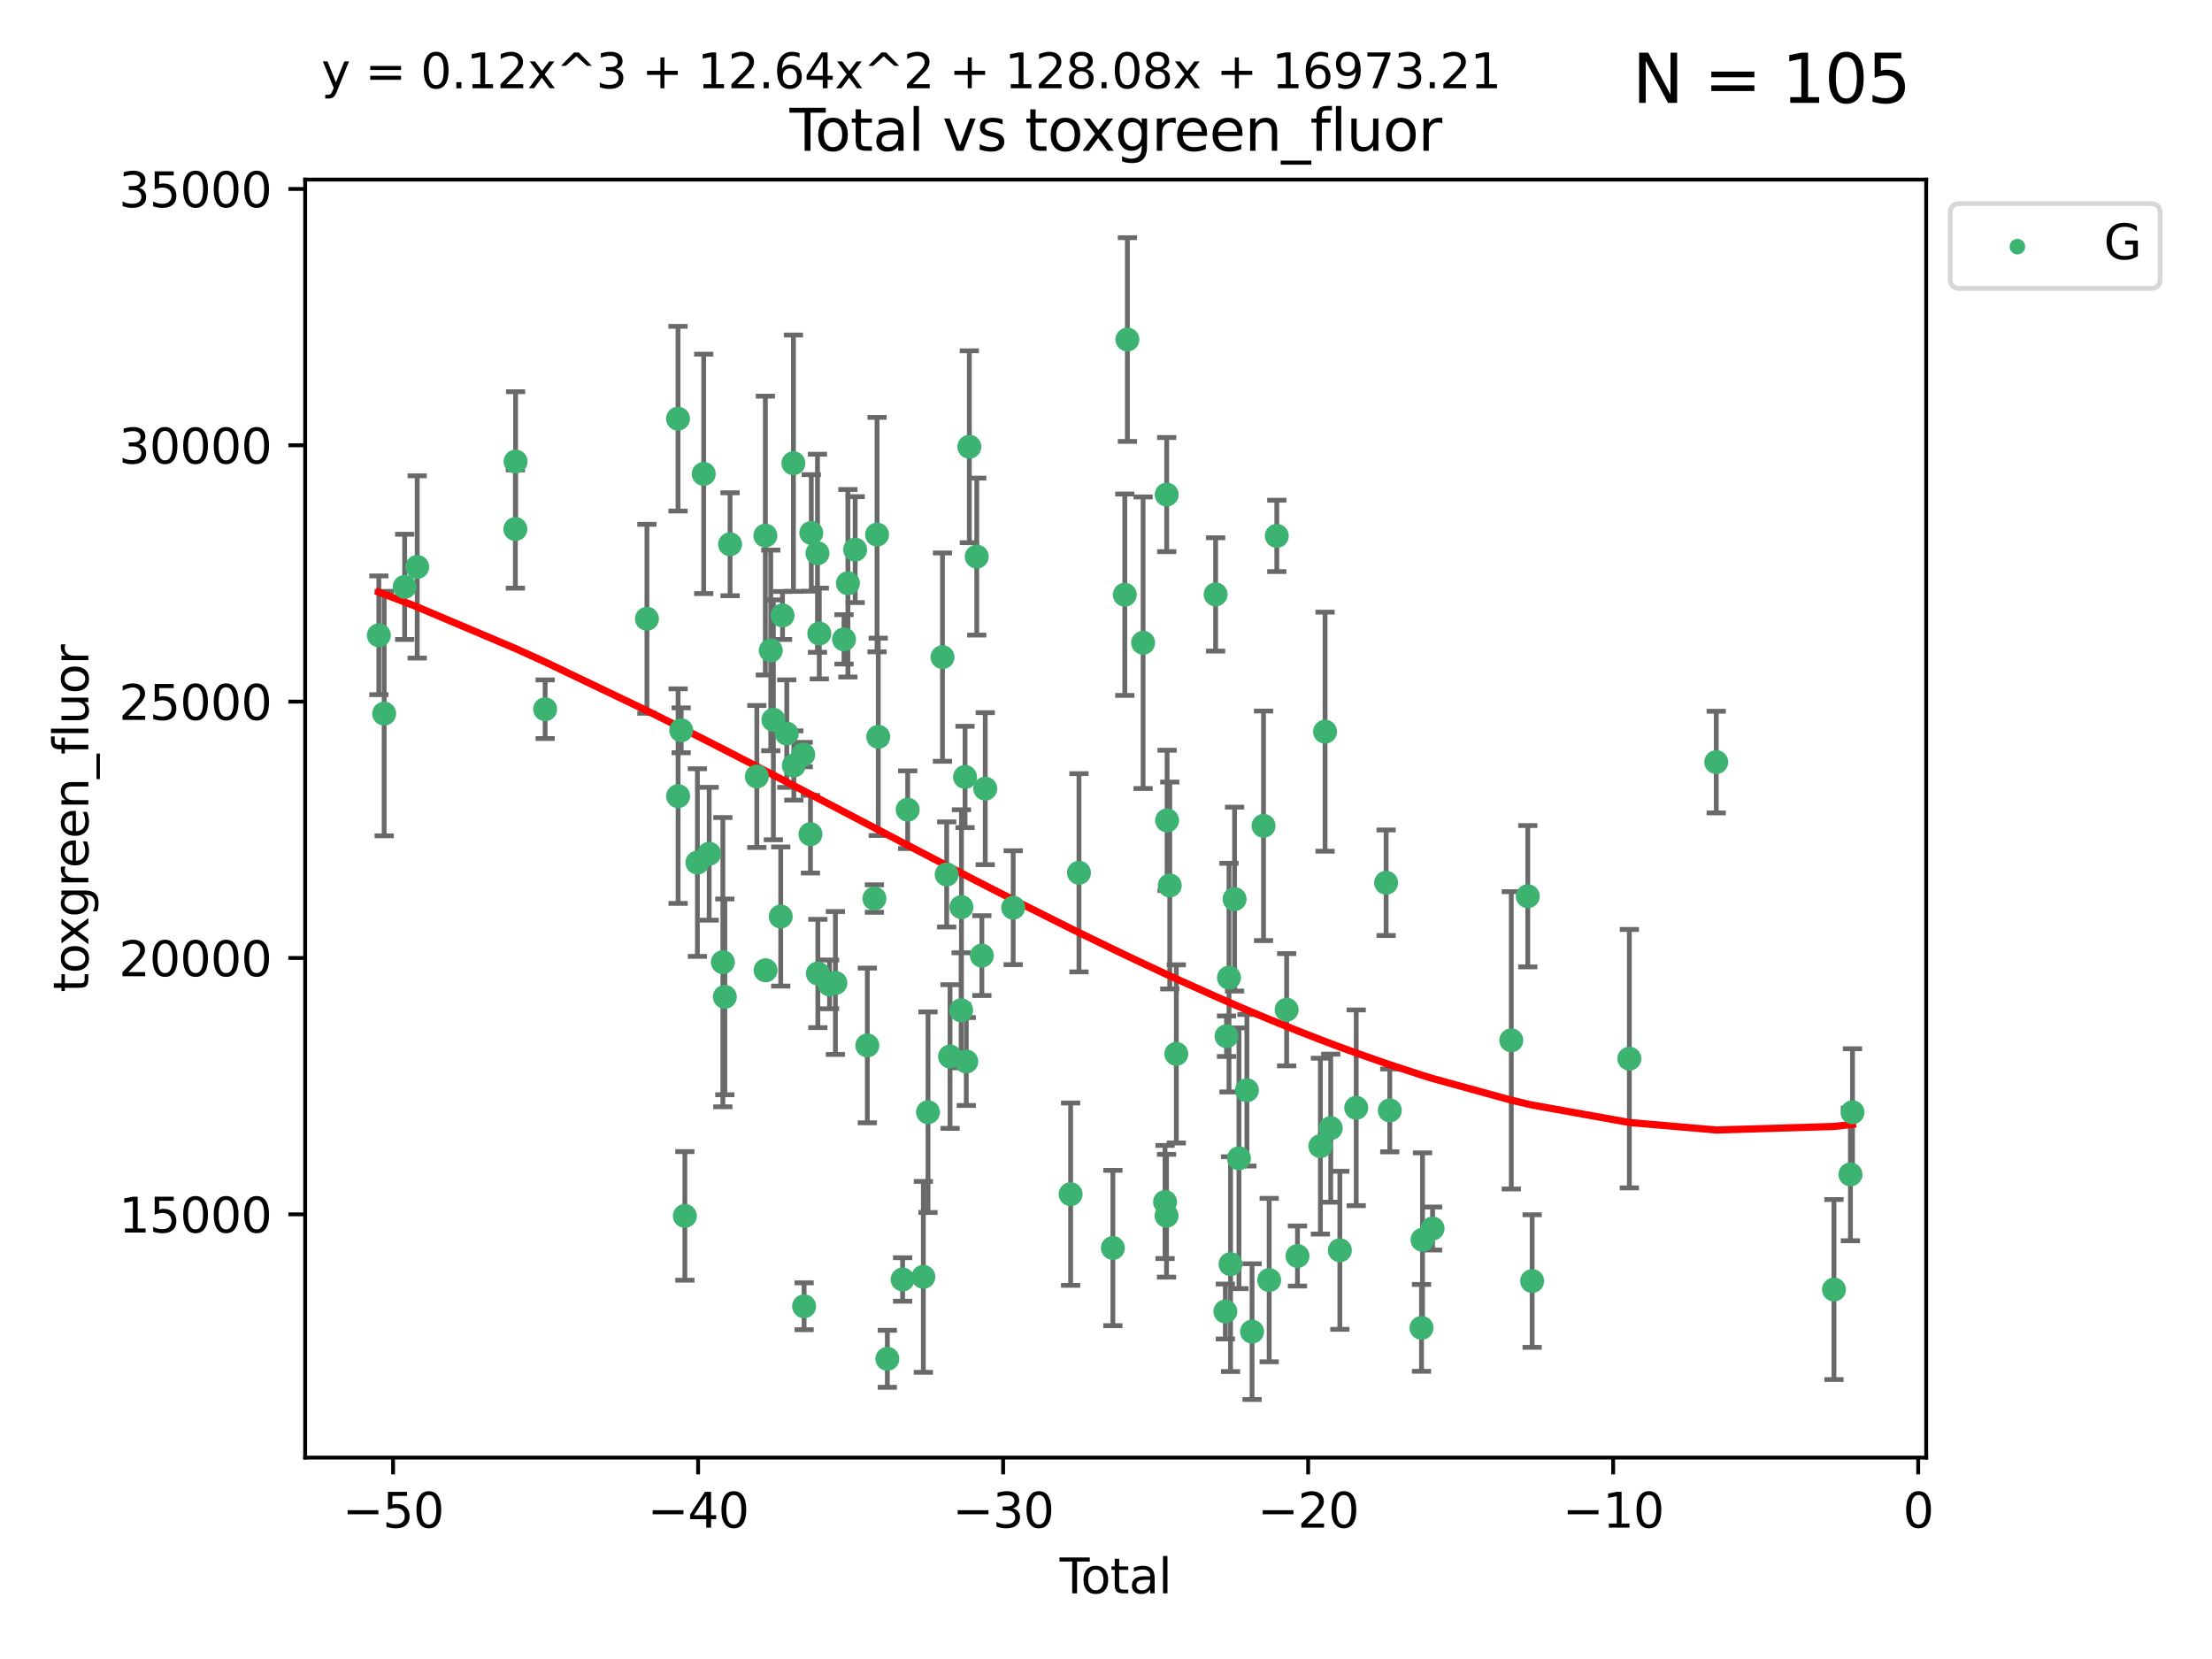 <?xml version="1.0" encoding="utf-8" standalone="no"?>
<!DOCTYPE svg PUBLIC "-//W3C//DTD SVG 1.1//EN"
  "http://www.w3.org/Graphics/SVG/1.1/DTD/svg11.dtd">
<svg xmlns:xlink="http://www.w3.org/1999/xlink" width="460.8pt" height="345.6pt" viewBox="0 0 460.8 345.6" xmlns="http://www.w3.org/2000/svg" version="1.1">
 <defs>
  <style type="text/css">*{stroke-linejoin: round; stroke-linecap: butt}</style>
 </defs>
 <g id="figure_1">
  <g id="patch_1">
   <path d="M 0 345.6 
L 460.8 345.6 
L 460.8 0 
L 0 0 
z
" style="fill: #ffffff"/>
  </g>
  <g id="axes_1">
   <g id="patch_2">
    <path d="M 63.571 303.64 
L 401.26 303.64 
L 401.26 37.411 
L 63.571 37.411 
z
" style="fill: #ffffff"/>
   </g>
   <g id="PathCollection_1">
    <defs>
     <path id="m15823dac08" d="M 0 1.118 
C 0.297 1.118 0.581 1 0.791 0.791 
C 1 0.581 1.118 0.297 1.118 0 
C 1.118 -0.297 1 -0.581 0.791 -0.791 
C 0.581 -1 0.297 -1.118 0 -1.118 
C -0.297 -1.118 -0.581 -1 -0.791 -0.791 
C -1 -0.581 -1.118 -0.297 -1.118 0 
C -1.118 0.297 -1 0.581 -0.791 0.791 
C -0.581 1 -0.297 1.118 0 1.118 
z
" style="stroke: #3cb371"/>
    </defs>
    <g clip-path="url(#p077fc18226)">
     <use xlink:href="#m15823dac08" x="78.921" y="132.345" style="fill: #3cb371; stroke: #3cb371"/>
     <use xlink:href="#m15823dac08" x="80.03" y="148.653" style="fill: #3cb371; stroke: #3cb371"/>
     <use xlink:href="#m15823dac08" x="84.3" y="122.253" style="fill: #3cb371; stroke: #3cb371"/>
     <use xlink:href="#m15823dac08" x="86.914" y="118.105" style="fill: #3cb371; stroke: #3cb371"/>
     <use xlink:href="#m15823dac08" x="107.361" y="110.213" style="fill: #3cb371; stroke: #3cb371"/>
     <use xlink:href="#m15823dac08" x="107.409" y="96.152" style="fill: #3cb371; stroke: #3cb371"/>
     <use xlink:href="#m15823dac08" x="113.563" y="147.746" style="fill: #3cb371; stroke: #3cb371"/>
     <use xlink:href="#m15823dac08" x="134.768" y="128.903" style="fill: #3cb371; stroke: #3cb371"/>
     <use xlink:href="#m15823dac08" x="141.245" y="87.221" style="fill: #3cb371; stroke: #3cb371"/>
     <use xlink:href="#m15823dac08" x="141.262" y="165.847" style="fill: #3cb371; stroke: #3cb371"/>
     <use xlink:href="#m15823dac08" x="141.904" y="152.133" style="fill: #3cb371; stroke: #3cb371"/>
     <use xlink:href="#m15823dac08" x="142.671" y="253.297" style="fill: #3cb371; stroke: #3cb371"/>
     <use xlink:href="#m15823dac08" x="145.283" y="179.688" style="fill: #3cb371; stroke: #3cb371"/>
     <use xlink:href="#m15823dac08" x="146.597" y="98.72" style="fill: #3cb371; stroke: #3cb371"/>
     <use xlink:href="#m15823dac08" x="147.735" y="177.849" style="fill: #3cb371; stroke: #3cb371"/>
     <use xlink:href="#m15823dac08" x="150.586" y="200.435" style="fill: #3cb371; stroke: #3cb371"/>
     <use xlink:href="#m15823dac08" x="150.996" y="207.663" style="fill: #3cb371; stroke: #3cb371"/>
     <use xlink:href="#m15823dac08" x="152.085" y="113.379" style="fill: #3cb371; stroke: #3cb371"/>
     <use xlink:href="#m15823dac08" x="157.661" y="161.756" style="fill: #3cb371; stroke: #3cb371"/>
     <use xlink:href="#m15823dac08" x="159.44" y="111.569" style="fill: #3cb371; stroke: #3cb371"/>
     <use xlink:href="#m15823dac08" x="159.48" y="202.13" style="fill: #3cb371; stroke: #3cb371"/>
     <use xlink:href="#m15823dac08" x="160.564" y="135.495" style="fill: #3cb371; stroke: #3cb371"/>
     <use xlink:href="#m15823dac08" x="161.109" y="149.947" style="fill: #3cb371; stroke: #3cb371"/>
     <use xlink:href="#m15823dac08" x="162.639" y="190.926" style="fill: #3cb371; stroke: #3cb371"/>
     <use xlink:href="#m15823dac08" x="163.017" y="128.215" style="fill: #3cb371; stroke: #3cb371"/>
     <use xlink:href="#m15823dac08" x="163.898" y="152.826" style="fill: #3cb371; stroke: #3cb371"/>
     <use xlink:href="#m15823dac08" x="165.282" y="96.493" style="fill: #3cb371; stroke: #3cb371"/>
     <use xlink:href="#m15823dac08" x="165.368" y="159.466" style="fill: #3cb371; stroke: #3cb371"/>
     <use xlink:href="#m15823dac08" x="167.328" y="157.19" style="fill: #3cb371; stroke: #3cb371"/>
     <use xlink:href="#m15823dac08" x="167.51" y="272.122" style="fill: #3cb371; stroke: #3cb371"/>
     <use xlink:href="#m15823dac08" x="168.831" y="173.777" style="fill: #3cb371; stroke: #3cb371"/>
     <use xlink:href="#m15823dac08" x="169.006" y="111.017" style="fill: #3cb371; stroke: #3cb371"/>
     <use xlink:href="#m15823dac08" x="170.295" y="115.254" style="fill: #3cb371; stroke: #3cb371"/>
     <use xlink:href="#m15823dac08" x="170.373" y="202.796" style="fill: #3cb371; stroke: #3cb371"/>
     <use xlink:href="#m15823dac08" x="170.677" y="131.973" style="fill: #3cb371; stroke: #3cb371"/>
     <use xlink:href="#m15823dac08" x="172.808" y="205.066" style="fill: #3cb371; stroke: #3cb371"/>
     <use xlink:href="#m15823dac08" x="174.031" y="204.769" style="fill: #3cb371; stroke: #3cb371"/>
     <use xlink:href="#m15823dac08" x="175.822" y="133.189" style="fill: #3cb371; stroke: #3cb371"/>
     <use xlink:href="#m15823dac08" x="176.636" y="121.505" style="fill: #3cb371; stroke: #3cb371"/>
     <use xlink:href="#m15823dac08" x="178.147" y="114.498" style="fill: #3cb371; stroke: #3cb371"/>
     <use xlink:href="#m15823dac08" x="180.681" y="217.785" style="fill: #3cb371; stroke: #3cb371"/>
     <use xlink:href="#m15823dac08" x="182.159" y="187.18" style="fill: #3cb371; stroke: #3cb371"/>
     <use xlink:href="#m15823dac08" x="182.706" y="111.366" style="fill: #3cb371; stroke: #3cb371"/>
     <use xlink:href="#m15823dac08" x="182.956" y="153.495" style="fill: #3cb371; stroke: #3cb371"/>
     <use xlink:href="#m15823dac08" x="184.851" y="283.063" style="fill: #3cb371; stroke: #3cb371"/>
     <use xlink:href="#m15823dac08" x="188.031" y="266.536" style="fill: #3cb371; stroke: #3cb371"/>
     <use xlink:href="#m15823dac08" x="189.087" y="168.679" style="fill: #3cb371; stroke: #3cb371"/>
     <use xlink:href="#m15823dac08" x="192.351" y="265.991" style="fill: #3cb371; stroke: #3cb371"/>
     <use xlink:href="#m15823dac08" x="193.321" y="231.689" style="fill: #3cb371; stroke: #3cb371"/>
     <use xlink:href="#m15823dac08" x="196.336" y="136.892" style="fill: #3cb371; stroke: #3cb371"/>
     <use xlink:href="#m15823dac08" x="197.211" y="182.162" style="fill: #3cb371; stroke: #3cb371"/>
     <use xlink:href="#m15823dac08" x="197.912" y="220.093" style="fill: #3cb371; stroke: #3cb371"/>
     <use xlink:href="#m15823dac08" x="200.222" y="210.462" style="fill: #3cb371; stroke: #3cb371"/>
     <use xlink:href="#m15823dac08" x="200.287" y="188.965" style="fill: #3cb371; stroke: #3cb371"/>
     <use xlink:href="#m15823dac08" x="201.037" y="161.852" style="fill: #3cb371; stroke: #3cb371"/>
     <use xlink:href="#m15823dac08" x="201.295" y="221.136" style="fill: #3cb371; stroke: #3cb371"/>
     <use xlink:href="#m15823dac08" x="201.933" y="93.066" style="fill: #3cb371; stroke: #3cb371"/>
     <use xlink:href="#m15823dac08" x="203.477" y="115.951" style="fill: #3cb371; stroke: #3cb371"/>
     <use xlink:href="#m15823dac08" x="204.538" y="199.069" style="fill: #3cb371; stroke: #3cb371"/>
     <use xlink:href="#m15823dac08" x="205.244" y="164.29" style="fill: #3cb371; stroke: #3cb371"/>
     <use xlink:href="#m15823dac08" x="211.064" y="189.084" style="fill: #3cb371; stroke: #3cb371"/>
     <use xlink:href="#m15823dac08" x="223.03" y="248.77" style="fill: #3cb371; stroke: #3cb371"/>
     <use xlink:href="#m15823dac08" x="224.769" y="181.812" style="fill: #3cb371; stroke: #3cb371"/>
     <use xlink:href="#m15823dac08" x="231.833" y="259.98" style="fill: #3cb371; stroke: #3cb371"/>
     <use xlink:href="#m15823dac08" x="234.317" y="123.89" style="fill: #3cb371; stroke: #3cb371"/>
     <use xlink:href="#m15823dac08" x="234.858" y="70.735" style="fill: #3cb371; stroke: #3cb371"/>
     <use xlink:href="#m15823dac08" x="238.127" y="133.892" style="fill: #3cb371; stroke: #3cb371"/>
     <use xlink:href="#m15823dac08" x="242.701" y="250.395" style="fill: #3cb371; stroke: #3cb371"/>
     <use xlink:href="#m15823dac08" x="243.01" y="253.261" style="fill: #3cb371; stroke: #3cb371"/>
     <use xlink:href="#m15823dac08" x="243.045" y="103.03" style="fill: #3cb371; stroke: #3cb371"/>
     <use xlink:href="#m15823dac08" x="243.129" y="170.902" style="fill: #3cb371; stroke: #3cb371"/>
     <use xlink:href="#m15823dac08" x="243.683" y="184.46" style="fill: #3cb371; stroke: #3cb371"/>
     <use xlink:href="#m15823dac08" x="245.049" y="219.542" style="fill: #3cb371; stroke: #3cb371"/>
     <use xlink:href="#m15823dac08" x="253.235" y="123.829" style="fill: #3cb371; stroke: #3cb371"/>
     <use xlink:href="#m15823dac08" x="255.262" y="273.211" style="fill: #3cb371; stroke: #3cb371"/>
     <use xlink:href="#m15823dac08" x="255.509" y="215.864" style="fill: #3cb371; stroke: #3cb371"/>
     <use xlink:href="#m15823dac08" x="256.023" y="203.655" style="fill: #3cb371; stroke: #3cb371"/>
     <use xlink:href="#m15823dac08" x="256.345" y="263.345" style="fill: #3cb371; stroke: #3cb371"/>
     <use xlink:href="#m15823dac08" x="257.183" y="187.296" style="fill: #3cb371; stroke: #3cb371"/>
     <use xlink:href="#m15823dac08" x="258.096" y="241.288" style="fill: #3cb371; stroke: #3cb371"/>
     <use xlink:href="#m15823dac08" x="259.753" y="227.116" style="fill: #3cb371; stroke: #3cb371"/>
     <use xlink:href="#m15823dac08" x="260.827" y="277.4" style="fill: #3cb371; stroke: #3cb371"/>
     <use xlink:href="#m15823dac08" x="263.22" y="172.036" style="fill: #3cb371; stroke: #3cb371"/>
     <use xlink:href="#m15823dac08" x="264.393" y="266.662" style="fill: #3cb371; stroke: #3cb371"/>
     <use xlink:href="#m15823dac08" x="265.98" y="111.637" style="fill: #3cb371; stroke: #3cb371"/>
     <use xlink:href="#m15823dac08" x="268.033" y="210.344" style="fill: #3cb371; stroke: #3cb371"/>
     <use xlink:href="#m15823dac08" x="270.29" y="261.651" style="fill: #3cb371; stroke: #3cb371"/>
     <use xlink:href="#m15823dac08" x="275.064" y="238.761" style="fill: #3cb371; stroke: #3cb371"/>
     <use xlink:href="#m15823dac08" x="276.036" y="152.421" style="fill: #3cb371; stroke: #3cb371"/>
     <use xlink:href="#m15823dac08" x="277.217" y="235.017" style="fill: #3cb371; stroke: #3cb371"/>
     <use xlink:href="#m15823dac08" x="279.116" y="260.458" style="fill: #3cb371; stroke: #3cb371"/>
     <use xlink:href="#m15823dac08" x="282.525" y="230.774" style="fill: #3cb371; stroke: #3cb371"/>
     <use xlink:href="#m15823dac08" x="288.752" y="183.893" style="fill: #3cb371; stroke: #3cb371"/>
     <use xlink:href="#m15823dac08" x="289.517" y="231.317" style="fill: #3cb371; stroke: #3cb371"/>
     <use xlink:href="#m15823dac08" x="296.126" y="276.619" style="fill: #3cb371; stroke: #3cb371"/>
     <use xlink:href="#m15823dac08" x="296.337" y="258.266" style="fill: #3cb371; stroke: #3cb371"/>
     <use xlink:href="#m15823dac08" x="298.43" y="255.921" style="fill: #3cb371; stroke: #3cb371"/>
     <use xlink:href="#m15823dac08" x="314.829" y="216.718" style="fill: #3cb371; stroke: #3cb371"/>
     <use xlink:href="#m15823dac08" x="318.266" y="186.698" style="fill: #3cb371; stroke: #3cb371"/>
     <use xlink:href="#m15823dac08" x="319.173" y="266.863" style="fill: #3cb371; stroke: #3cb371"/>
     <use xlink:href="#m15823dac08" x="339.424" y="220.539" style="fill: #3cb371; stroke: #3cb371"/>
     <use xlink:href="#m15823dac08" x="357.523" y="158.758" style="fill: #3cb371; stroke: #3cb371"/>
     <use xlink:href="#m15823dac08" x="382.049" y="268.635" style="fill: #3cb371; stroke: #3cb371"/>
     <use xlink:href="#m15823dac08" x="385.478" y="244.647" style="fill: #3cb371; stroke: #3cb371"/>
     <use xlink:href="#m15823dac08" x="385.911" y="231.707" style="fill: #3cb371; stroke: #3cb371"/>
    </g>
   </g>
   <g id="matplotlib.axis_1">
    <g id="xtick_1">
     <g id="line2d_1">
      <defs>
       <path id="m2eb1568084" d="M 0 0 
L 0 3.5 
" style="stroke: #000000; stroke-width: 0.8"/>
      </defs>
      <g>
       <use xlink:href="#m2eb1568084" x="81.887" y="303.64" style="stroke: #000000; stroke-width: 0.8"/>
      </g>
     </g>
     <g id="text_1">
      <!-- −50 -->
      <g transform="translate(71.335 318.238)scale(0.1 -0.1)">
       <defs>
        <path id="DejaVuSans-2212" d="M 678 2272 
L 4684 2272 
L 4684 1741 
L 678 1741 
L 678 2272 
z
" transform="scale(0.016)"/>
        <path id="DejaVuSans-35" d="M 691 4666 
L 3169 4666 
L 3169 4134 
L 1269 4134 
L 1269 2991 
Q 1406 3038 1543 3061 
Q 1681 3084 1819 3084 
Q 2600 3084 3056 2656 
Q 3513 2228 3513 1497 
Q 3513 744 3044 326 
Q 2575 -91 1722 -91 
Q 1428 -91 1123 -41 
Q 819 9 494 109 
L 494 744 
Q 775 591 1075 516 
Q 1375 441 1709 441 
Q 2250 441 2565 725 
Q 2881 1009 2881 1497 
Q 2881 1984 2565 2268 
Q 2250 2553 1709 2553 
Q 1456 2553 1204 2497 
Q 953 2441 691 2322 
L 691 4666 
z
" transform="scale(0.016)"/>
        <path id="DejaVuSans-30" d="M 2034 4250 
Q 1547 4250 1301 3770 
Q 1056 3291 1056 2328 
Q 1056 1369 1301 889 
Q 1547 409 2034 409 
Q 2525 409 2770 889 
Q 3016 1369 3016 2328 
Q 3016 3291 2770 3770 
Q 2525 4250 2034 4250 
z
M 2034 4750 
Q 2819 4750 3233 4129 
Q 3647 3509 3647 2328 
Q 3647 1150 3233 529 
Q 2819 -91 2034 -91 
Q 1250 -91 836 529 
Q 422 1150 422 2328 
Q 422 3509 836 4129 
Q 1250 4750 2034 4750 
z
" transform="scale(0.016)"/>
       </defs>
       <use xlink:href="#DejaVuSans-2212"/>
       <use xlink:href="#DejaVuSans-35" x="83.789"/>
       <use xlink:href="#DejaVuSans-30" x="147.412"/>
      </g>
     </g>
    </g>
    <g id="xtick_2">
     <g id="line2d_2">
      <g>
       <use xlink:href="#m2eb1568084" x="145.429" y="303.64" style="stroke: #000000; stroke-width: 0.8"/>
      </g>
     </g>
     <g id="text_2">
      <!-- −40 -->
      <g transform="translate(134.876 318.238)scale(0.1 -0.1)">
       <defs>
        <path id="DejaVuSans-34" d="M 2419 4116 
L 825 1625 
L 2419 1625 
L 2419 4116 
z
M 2253 4666 
L 3047 4666 
L 3047 1625 
L 3713 1625 
L 3713 1100 
L 3047 1100 
L 3047 0 
L 2419 0 
L 2419 1100 
L 313 1100 
L 313 1709 
L 2253 4666 
z
" transform="scale(0.016)"/>
       </defs>
       <use xlink:href="#DejaVuSans-2212"/>
       <use xlink:href="#DejaVuSans-34" x="83.789"/>
       <use xlink:href="#DejaVuSans-30" x="147.412"/>
      </g>
     </g>
    </g>
    <g id="xtick_3">
     <g id="line2d_3">
      <g>
       <use xlink:href="#m2eb1568084" x="208.97" y="303.64" style="stroke: #000000; stroke-width: 0.8"/>
      </g>
     </g>
     <g id="text_3">
      <!-- −30 -->
      <g transform="translate(198.418 318.238)scale(0.1 -0.1)">
       <defs>
        <path id="DejaVuSans-33" d="M 2597 2516 
Q 3050 2419 3304 2112 
Q 3559 1806 3559 1356 
Q 3559 666 3084 287 
Q 2609 -91 1734 -91 
Q 1441 -91 1130 -33 
Q 819 25 488 141 
L 488 750 
Q 750 597 1062 519 
Q 1375 441 1716 441 
Q 2309 441 2620 675 
Q 2931 909 2931 1356 
Q 2931 1769 2642 2001 
Q 2353 2234 1838 2234 
L 1294 2234 
L 1294 2753 
L 1863 2753 
Q 2328 2753 2575 2939 
Q 2822 3125 2822 3475 
Q 2822 3834 2567 4026 
Q 2313 4219 1838 4219 
Q 1578 4219 1281 4162 
Q 984 4106 628 3988 
L 628 4550 
Q 988 4650 1302 4700 
Q 1616 4750 1894 4750 
Q 2613 4750 3031 4423 
Q 3450 4097 3450 3541 
Q 3450 3153 3228 2886 
Q 3006 2619 2597 2516 
z
" transform="scale(0.016)"/>
       </defs>
       <use xlink:href="#DejaVuSans-2212"/>
       <use xlink:href="#DejaVuSans-33" x="83.789"/>
       <use xlink:href="#DejaVuSans-30" x="147.412"/>
      </g>
     </g>
    </g>
    <g id="xtick_4">
     <g id="line2d_4">
      <g>
       <use xlink:href="#m2eb1568084" x="272.511" y="303.64" style="stroke: #000000; stroke-width: 0.8"/>
      </g>
     </g>
     <g id="text_4">
      <!-- −20 -->
      <g transform="translate(261.959 318.238)scale(0.1 -0.1)">
       <defs>
        <path id="DejaVuSans-32" d="M 1228 531 
L 3431 531 
L 3431 0 
L 469 0 
L 469 531 
Q 828 903 1448 1529 
Q 2069 2156 2228 2338 
Q 2531 2678 2651 2914 
Q 2772 3150 2772 3378 
Q 2772 3750 2511 3984 
Q 2250 4219 1831 4219 
Q 1534 4219 1204 4116 
Q 875 4013 500 3803 
L 500 4441 
Q 881 4594 1212 4672 
Q 1544 4750 1819 4750 
Q 2544 4750 2975 4387 
Q 3406 4025 3406 3419 
Q 3406 3131 3298 2873 
Q 3191 2616 2906 2266 
Q 2828 2175 2409 1742 
Q 1991 1309 1228 531 
z
" transform="scale(0.016)"/>
       </defs>
       <use xlink:href="#DejaVuSans-2212"/>
       <use xlink:href="#DejaVuSans-32" x="83.789"/>
       <use xlink:href="#DejaVuSans-30" x="147.412"/>
      </g>
     </g>
    </g>
    <g id="xtick_5">
     <g id="line2d_5">
      <g>
       <use xlink:href="#m2eb1568084" x="336.052" y="303.64" style="stroke: #000000; stroke-width: 0.8"/>
      </g>
     </g>
     <g id="text_5">
      <!-- −10 -->
      <g transform="translate(325.5 318.238)scale(0.1 -0.1)">
       <defs>
        <path id="DejaVuSans-31" d="M 794 531 
L 1825 531 
L 1825 4091 
L 703 3866 
L 703 4441 
L 1819 4666 
L 2450 4666 
L 2450 531 
L 3481 531 
L 3481 0 
L 794 0 
L 794 531 
z
" transform="scale(0.016)"/>
       </defs>
       <use xlink:href="#DejaVuSans-2212"/>
       <use xlink:href="#DejaVuSans-31" x="83.789"/>
       <use xlink:href="#DejaVuSans-30" x="147.412"/>
      </g>
     </g>
    </g>
    <g id="xtick_6">
     <g id="line2d_6">
      <g>
       <use xlink:href="#m2eb1568084" x="399.594" y="303.64" style="stroke: #000000; stroke-width: 0.8"/>
      </g>
     </g>
     <g id="text_6">
      <!-- 0 -->
      <g transform="translate(396.412 318.238)scale(0.1 -0.1)">
       <use xlink:href="#DejaVuSans-30"/>
      </g>
     </g>
    </g>
    <g id="text_7">
     <!-- Total -->
     <g transform="translate(220.739 331.917)scale(0.1 -0.1)">
      <defs>
       <path id="DejaVuSans-54" d="M -19 4666 
L 3928 4666 
L 3928 4134 
L 2272 4134 
L 2272 0 
L 1638 0 
L 1638 4134 
L -19 4134 
L -19 4666 
z
" transform="scale(0.016)"/>
       <path id="DejaVuSans-6f" d="M 1959 3097 
Q 1497 3097 1228 2736 
Q 959 2375 959 1747 
Q 959 1119 1226 758 
Q 1494 397 1959 397 
Q 2419 397 2687 759 
Q 2956 1122 2956 1747 
Q 2956 2369 2687 2733 
Q 2419 3097 1959 3097 
z
M 1959 3584 
Q 2709 3584 3137 3096 
Q 3566 2609 3566 1747 
Q 3566 888 3137 398 
Q 2709 -91 1959 -91 
Q 1206 -91 779 398 
Q 353 888 353 1747 
Q 353 2609 779 3096 
Q 1206 3584 1959 3584 
z
" transform="scale(0.016)"/>
       <path id="DejaVuSans-74" d="M 1172 4494 
L 1172 3500 
L 2356 3500 
L 2356 3053 
L 1172 3053 
L 1172 1153 
Q 1172 725 1289 603 
Q 1406 481 1766 481 
L 2356 481 
L 2356 0 
L 1766 0 
Q 1100 0 847 248 
Q 594 497 594 1153 
L 594 3053 
L 172 3053 
L 172 3500 
L 594 3500 
L 594 4494 
L 1172 4494 
z
" transform="scale(0.016)"/>
       <path id="DejaVuSans-61" d="M 2194 1759 
Q 1497 1759 1228 1600 
Q 959 1441 959 1056 
Q 959 750 1161 570 
Q 1363 391 1709 391 
Q 2188 391 2477 730 
Q 2766 1069 2766 1631 
L 2766 1759 
L 2194 1759 
z
M 3341 1997 
L 3341 0 
L 2766 0 
L 2766 531 
Q 2569 213 2275 61 
Q 1981 -91 1556 -91 
Q 1019 -91 701 211 
Q 384 513 384 1019 
Q 384 1609 779 1909 
Q 1175 2209 1959 2209 
L 2766 2209 
L 2766 2266 
Q 2766 2663 2505 2880 
Q 2244 3097 1772 3097 
Q 1472 3097 1187 3025 
Q 903 2953 641 2809 
L 641 3341 
Q 956 3463 1253 3523 
Q 1550 3584 1831 3584 
Q 2591 3584 2966 3190 
Q 3341 2797 3341 1997 
z
" transform="scale(0.016)"/>
       <path id="DejaVuSans-6c" d="M 603 4863 
L 1178 4863 
L 1178 0 
L 603 0 
L 603 4863 
z
" transform="scale(0.016)"/>
      </defs>
      <use xlink:href="#DejaVuSans-54"/>
      <use xlink:href="#DejaVuSans-6f" x="44.084"/>
      <use xlink:href="#DejaVuSans-74" x="105.266"/>
      <use xlink:href="#DejaVuSans-61" x="144.475"/>
      <use xlink:href="#DejaVuSans-6c" x="205.754"/>
     </g>
    </g>
   </g>
   <g id="matplotlib.axis_2">
    <g id="ytick_1">
     <g id="line2d_7">
      <defs>
       <path id="m52c6b30b86" d="M 0 0 
L -3.5 0 
" style="stroke: #000000; stroke-width: 0.8"/>
      </defs>
      <g>
       <use xlink:href="#m52c6b30b86" x="63.571" y="252.962" style="stroke: #000000; stroke-width: 0.8"/>
      </g>
     </g>
     <g id="text_8">
      <!-- 15000 -->
      <g transform="translate(24.759 256.761)scale(0.1 -0.1)">
       <use xlink:href="#DejaVuSans-31"/>
       <use xlink:href="#DejaVuSans-35" x="63.623"/>
       <use xlink:href="#DejaVuSans-30" x="127.246"/>
       <use xlink:href="#DejaVuSans-30" x="190.869"/>
       <use xlink:href="#DejaVuSans-30" x="254.492"/>
      </g>
     </g>
    </g>
    <g id="ytick_2">
     <g id="line2d_8">
      <g>
       <use xlink:href="#m52c6b30b86" x="63.571" y="199.561" style="stroke: #000000; stroke-width: 0.8"/>
      </g>
     </g>
     <g id="text_9">
      <!-- 20000 -->
      <g transform="translate(24.759 203.361)scale(0.1 -0.1)">
       <use xlink:href="#DejaVuSans-32"/>
       <use xlink:href="#DejaVuSans-30" x="63.623"/>
       <use xlink:href="#DejaVuSans-30" x="127.246"/>
       <use xlink:href="#DejaVuSans-30" x="190.869"/>
       <use xlink:href="#DejaVuSans-30" x="254.492"/>
      </g>
     </g>
    </g>
    <g id="ytick_3">
     <g id="line2d_9">
      <g>
       <use xlink:href="#m52c6b30b86" x="63.571" y="146.161" style="stroke: #000000; stroke-width: 0.8"/>
      </g>
     </g>
     <g id="text_10">
      <!-- 25000 -->
      <g transform="translate(24.759 149.96)scale(0.1 -0.1)">
       <use xlink:href="#DejaVuSans-32"/>
       <use xlink:href="#DejaVuSans-35" x="63.623"/>
       <use xlink:href="#DejaVuSans-30" x="127.246"/>
       <use xlink:href="#DejaVuSans-30" x="190.869"/>
       <use xlink:href="#DejaVuSans-30" x="254.492"/>
      </g>
     </g>
    </g>
    <g id="ytick_4">
     <g id="line2d_10">
      <g>
       <use xlink:href="#m52c6b30b86" x="63.571" y="92.761" style="stroke: #000000; stroke-width: 0.8"/>
      </g>
     </g>
     <g id="text_11">
      <!-- 30000 -->
      <g transform="translate(24.759 96.56)scale(0.1 -0.1)">
       <use xlink:href="#DejaVuSans-33"/>
       <use xlink:href="#DejaVuSans-30" x="63.623"/>
       <use xlink:href="#DejaVuSans-30" x="127.246"/>
       <use xlink:href="#DejaVuSans-30" x="190.869"/>
       <use xlink:href="#DejaVuSans-30" x="254.492"/>
      </g>
     </g>
    </g>
    <g id="ytick_5">
     <g id="line2d_11">
      <g>
       <use xlink:href="#m52c6b30b86" x="63.571" y="39.361" style="stroke: #000000; stroke-width: 0.8"/>
      </g>
     </g>
     <g id="text_12">
      <!-- 35000 -->
      <g transform="translate(24.759 43.16)scale(0.1 -0.1)">
       <use xlink:href="#DejaVuSans-33"/>
       <use xlink:href="#DejaVuSans-35" x="63.623"/>
       <use xlink:href="#DejaVuSans-30" x="127.246"/>
       <use xlink:href="#DejaVuSans-30" x="190.869"/>
       <use xlink:href="#DejaVuSans-30" x="254.492"/>
      </g>
     </g>
    </g>
    <g id="text_13">
     <!-- toxgreen_fluor -->
     <g transform="translate(18.401 206.72)rotate(-90)scale(0.1 -0.1)">
      <defs>
       <path id="DejaVuSans-78" d="M 3513 3500 
L 2247 1797 
L 3578 0 
L 2900 0 
L 1881 1375 
L 863 0 
L 184 0 
L 1544 1831 
L 300 3500 
L 978 3500 
L 1906 2253 
L 2834 3500 
L 3513 3500 
z
" transform="scale(0.016)"/>
       <path id="DejaVuSans-67" d="M 2906 1791 
Q 2906 2416 2648 2759 
Q 2391 3103 1925 3103 
Q 1463 3103 1205 2759 
Q 947 2416 947 1791 
Q 947 1169 1205 825 
Q 1463 481 1925 481 
Q 2391 481 2648 825 
Q 2906 1169 2906 1791 
z
M 3481 434 
Q 3481 -459 3084 -895 
Q 2688 -1331 1869 -1331 
Q 1566 -1331 1297 -1286 
Q 1028 -1241 775 -1147 
L 775 -588 
Q 1028 -725 1275 -790 
Q 1522 -856 1778 -856 
Q 2344 -856 2625 -561 
Q 2906 -266 2906 331 
L 2906 616 
Q 2728 306 2450 153 
Q 2172 0 1784 0 
Q 1141 0 747 490 
Q 353 981 353 1791 
Q 353 2603 747 3093 
Q 1141 3584 1784 3584 
Q 2172 3584 2450 3431 
Q 2728 3278 2906 2969 
L 2906 3500 
L 3481 3500 
L 3481 434 
z
" transform="scale(0.016)"/>
       <path id="DejaVuSans-72" d="M 2631 2963 
Q 2534 3019 2420 3045 
Q 2306 3072 2169 3072 
Q 1681 3072 1420 2755 
Q 1159 2438 1159 1844 
L 1159 0 
L 581 0 
L 581 3500 
L 1159 3500 
L 1159 2956 
Q 1341 3275 1631 3429 
Q 1922 3584 2338 3584 
Q 2397 3584 2469 3576 
Q 2541 3569 2628 3553 
L 2631 2963 
z
" transform="scale(0.016)"/>
       <path id="DejaVuSans-65" d="M 3597 1894 
L 3597 1613 
L 953 1613 
Q 991 1019 1311 708 
Q 1631 397 2203 397 
Q 2534 397 2845 478 
Q 3156 559 3463 722 
L 3463 178 
Q 3153 47 2828 -22 
Q 2503 -91 2169 -91 
Q 1331 -91 842 396 
Q 353 884 353 1716 
Q 353 2575 817 3079 
Q 1281 3584 2069 3584 
Q 2775 3584 3186 3129 
Q 3597 2675 3597 1894 
z
M 3022 2063 
Q 3016 2534 2758 2815 
Q 2500 3097 2075 3097 
Q 1594 3097 1305 2825 
Q 1016 2553 972 2059 
L 3022 2063 
z
" transform="scale(0.016)"/>
       <path id="DejaVuSans-6e" d="M 3513 2113 
L 3513 0 
L 2938 0 
L 2938 2094 
Q 2938 2591 2744 2837 
Q 2550 3084 2163 3084 
Q 1697 3084 1428 2787 
Q 1159 2491 1159 1978 
L 1159 0 
L 581 0 
L 581 3500 
L 1159 3500 
L 1159 2956 
Q 1366 3272 1645 3428 
Q 1925 3584 2291 3584 
Q 2894 3584 3203 3211 
Q 3513 2838 3513 2113 
z
" transform="scale(0.016)"/>
       <path id="DejaVuSans-5f" d="M 3263 -1063 
L 3263 -1509 
L -63 -1509 
L -63 -1063 
L 3263 -1063 
z
" transform="scale(0.016)"/>
       <path id="DejaVuSans-66" d="M 2375 4863 
L 2375 4384 
L 1825 4384 
Q 1516 4384 1395 4259 
Q 1275 4134 1275 3809 
L 1275 3500 
L 2222 3500 
L 2222 3053 
L 1275 3053 
L 1275 0 
L 697 0 
L 697 3053 
L 147 3053 
L 147 3500 
L 697 3500 
L 697 3744 
Q 697 4328 969 4595 
Q 1241 4863 1831 4863 
L 2375 4863 
z
" transform="scale(0.016)"/>
       <path id="DejaVuSans-75" d="M 544 1381 
L 544 3500 
L 1119 3500 
L 1119 1403 
Q 1119 906 1312 657 
Q 1506 409 1894 409 
Q 2359 409 2629 706 
Q 2900 1003 2900 1516 
L 2900 3500 
L 3475 3500 
L 3475 0 
L 2900 0 
L 2900 538 
Q 2691 219 2414 64 
Q 2138 -91 1772 -91 
Q 1169 -91 856 284 
Q 544 659 544 1381 
z
M 1991 3584 
L 1991 3584 
z
" transform="scale(0.016)"/>
      </defs>
      <use xlink:href="#DejaVuSans-74"/>
      <use xlink:href="#DejaVuSans-6f" x="39.209"/>
      <use xlink:href="#DejaVuSans-78" x="97.266"/>
      <use xlink:href="#DejaVuSans-67" x="156.445"/>
      <use xlink:href="#DejaVuSans-72" x="219.922"/>
      <use xlink:href="#DejaVuSans-65" x="258.785"/>
      <use xlink:href="#DejaVuSans-65" x="320.309"/>
      <use xlink:href="#DejaVuSans-6e" x="381.832"/>
      <use xlink:href="#DejaVuSans-5f" x="445.211"/>
      <use xlink:href="#DejaVuSans-66" x="495.211"/>
      <use xlink:href="#DejaVuSans-6c" x="530.416"/>
      <use xlink:href="#DejaVuSans-75" x="558.199"/>
      <use xlink:href="#DejaVuSans-6f" x="621.578"/>
      <use xlink:href="#DejaVuSans-72" x="682.76"/>
     </g>
    </g>
   </g>
   <g id="LineCollection_1">
    <path d="M 78.921 144.713 
L 78.921 119.977 
" clip-path="url(#p077fc18226)" style="fill: none; stroke: #696969"/>
    <path d="M 80.03 174.115 
L 80.03 123.191 
" clip-path="url(#p077fc18226)" style="fill: none; stroke: #696969"/>
    <path d="M 84.3 133.212 
L 84.3 111.294 
" clip-path="url(#p077fc18226)" style="fill: none; stroke: #696969"/>
    <path d="M 86.914 137.091 
L 86.914 99.119 
" clip-path="url(#p077fc18226)" style="fill: none; stroke: #696969"/>
    <path d="M 107.361 122.523 
L 107.361 97.902 
" clip-path="url(#p077fc18226)" style="fill: none; stroke: #696969"/>
    <path d="M 107.409 110.703 
L 107.409 81.601 
" clip-path="url(#p077fc18226)" style="fill: none; stroke: #696969"/>
    <path d="M 113.563 153.853 
L 113.563 141.639 
" clip-path="url(#p077fc18226)" style="fill: none; stroke: #696969"/>
    <path d="M 134.768 148.585 
L 134.768 109.221 
" clip-path="url(#p077fc18226)" style="fill: none; stroke: #696969"/>
    <path d="M 141.245 106.456 
L 141.245 67.987 
" clip-path="url(#p077fc18226)" style="fill: none; stroke: #696969"/>
    <path d="M 141.262 188.199 
L 141.262 143.496 
" clip-path="url(#p077fc18226)" style="fill: none; stroke: #696969"/>
    <path d="M 141.904 156.807 
L 141.904 147.46 
" clip-path="url(#p077fc18226)" style="fill: none; stroke: #696969"/>
    <path d="M 142.671 266.696 
L 142.671 239.897 
" clip-path="url(#p077fc18226)" style="fill: none; stroke: #696969"/>
    <path d="M 145.283 199.235 
L 145.283 160.142 
" clip-path="url(#p077fc18226)" style="fill: none; stroke: #696969"/>
    <path d="M 146.597 123.654 
L 146.597 73.787 
" clip-path="url(#p077fc18226)" style="fill: none; stroke: #696969"/>
    <path d="M 147.735 191.686 
L 147.735 164.011 
" clip-path="url(#p077fc18226)" style="fill: none; stroke: #696969"/>
    <path d="M 150.586 230.567 
L 150.586 170.303 
" clip-path="url(#p077fc18226)" style="fill: none; stroke: #696969"/>
    <path d="M 150.996 228.055 
L 150.996 187.271 
" clip-path="url(#p077fc18226)" style="fill: none; stroke: #696969"/>
    <path d="M 152.085 124.103 
L 152.085 102.654 
" clip-path="url(#p077fc18226)" style="fill: none; stroke: #696969"/>
    <path d="M 157.661 176.541 
L 157.661 146.97 
" clip-path="url(#p077fc18226)" style="fill: none; stroke: #696969"/>
    <path d="M 159.44 140.612 
L 159.44 82.525 
" clip-path="url(#p077fc18226)" style="fill: none; stroke: #696969"/>
    <path d="M 159.48 202.929 
L 159.48 201.331 
" clip-path="url(#p077fc18226)" style="fill: none; stroke: #696969"/>
    <path d="M 160.564 156.391 
L 160.564 114.599 
" clip-path="url(#p077fc18226)" style="fill: none; stroke: #696969"/>
    <path d="M 161.109 174.933 
L 161.109 124.962 
" clip-path="url(#p077fc18226)" style="fill: none; stroke: #696969"/>
    <path d="M 162.639 205.418 
L 162.639 176.434 
" clip-path="url(#p077fc18226)" style="fill: none; stroke: #696969"/>
    <path d="M 163.017 133.212 
L 163.017 123.218 
" clip-path="url(#p077fc18226)" style="fill: none; stroke: #696969"/>
    <path d="M 163.898 164.03 
L 163.898 141.622 
" clip-path="url(#p077fc18226)" style="fill: none; stroke: #696969"/>
    <path d="M 165.282 123.196 
L 165.282 69.789 
" clip-path="url(#p077fc18226)" style="fill: none; stroke: #696969"/>
    <path d="M 165.368 166.679 
L 165.368 152.254 
" clip-path="url(#p077fc18226)" style="fill: none; stroke: #696969"/>
    <path d="M 167.328 159.729 
L 167.328 154.652 
" clip-path="url(#p077fc18226)" style="fill: none; stroke: #696969"/>
    <path d="M 167.51 277.006 
L 167.51 267.238 
" clip-path="url(#p077fc18226)" style="fill: none; stroke: #696969"/>
    <path d="M 168.831 181.87 
L 168.831 165.684 
" clip-path="url(#p077fc18226)" style="fill: none; stroke: #696969"/>
    <path d="M 169.006 123.16 
L 169.006 98.873 
" clip-path="url(#p077fc18226)" style="fill: none; stroke: #696969"/>
    <path d="M 170.295 135.888 
L 170.295 94.62 
" clip-path="url(#p077fc18226)" style="fill: none; stroke: #696969"/>
    <path d="M 170.373 214.079 
L 170.373 191.513 
" clip-path="url(#p077fc18226)" style="fill: none; stroke: #696969"/>
    <path d="M 170.677 141.427 
L 170.677 122.519 
" clip-path="url(#p077fc18226)" style="fill: none; stroke: #696969"/>
    <path d="M 172.808 210.144 
L 172.808 199.989 
" clip-path="url(#p077fc18226)" style="fill: none; stroke: #696969"/>
    <path d="M 174.031 219.652 
L 174.031 189.885 
" clip-path="url(#p077fc18226)" style="fill: none; stroke: #696969"/>
    <path d="M 175.822 138.334 
L 175.822 128.045 
" clip-path="url(#p077fc18226)" style="fill: none; stroke: #696969"/>
    <path d="M 176.636 141.036 
L 176.636 101.974 
" clip-path="url(#p077fc18226)" style="fill: none; stroke: #696969"/>
    <path d="M 178.147 125.528 
L 178.147 103.467 
" clip-path="url(#p077fc18226)" style="fill: none; stroke: #696969"/>
    <path d="M 180.681 233.901 
L 180.681 201.669 
" clip-path="url(#p077fc18226)" style="fill: none; stroke: #696969"/>
    <path d="M 182.159 190.045 
L 182.159 184.315 
" clip-path="url(#p077fc18226)" style="fill: none; stroke: #696969"/>
    <path d="M 182.706 135.787 
L 182.706 86.946 
" clip-path="url(#p077fc18226)" style="fill: none; stroke: #696969"/>
    <path d="M 182.956 174.057 
L 182.956 132.934 
" clip-path="url(#p077fc18226)" style="fill: none; stroke: #696969"/>
    <path d="M 184.851 289.001 
L 184.851 277.124 
" clip-path="url(#p077fc18226)" style="fill: none; stroke: #696969"/>
    <path d="M 188.031 271.062 
L 188.031 262.01 
" clip-path="url(#p077fc18226)" style="fill: none; stroke: #696969"/>
    <path d="M 189.087 176.773 
L 189.087 160.586 
" clip-path="url(#p077fc18226)" style="fill: none; stroke: #696969"/>
    <path d="M 192.351 285.877 
L 192.351 246.106 
" clip-path="url(#p077fc18226)" style="fill: none; stroke: #696969"/>
    <path d="M 193.321 252.581 
L 193.321 210.798 
" clip-path="url(#p077fc18226)" style="fill: none; stroke: #696969"/>
    <path d="M 196.336 158.587 
L 196.336 115.197 
" clip-path="url(#p077fc18226)" style="fill: none; stroke: #696969"/>
    <path d="M 197.211 193.107 
L 197.211 171.217 
" clip-path="url(#p077fc18226)" style="fill: none; stroke: #696969"/>
    <path d="M 197.912 235.057 
L 197.912 205.128 
" clip-path="url(#p077fc18226)" style="fill: none; stroke: #696969"/>
    <path d="M 200.222 222.441 
L 200.222 198.482 
" clip-path="url(#p077fc18226)" style="fill: none; stroke: #696969"/>
    <path d="M 200.287 209.246 
L 200.287 168.683 
" clip-path="url(#p077fc18226)" style="fill: none; stroke: #696969"/>
    <path d="M 201.037 172.406 
L 201.037 151.298 
" clip-path="url(#p077fc18226)" style="fill: none; stroke: #696969"/>
    <path d="M 201.295 230.294 
L 201.295 211.978 
" clip-path="url(#p077fc18226)" style="fill: none; stroke: #696969"/>
    <path d="M 201.933 113.054 
L 201.933 73.079 
" clip-path="url(#p077fc18226)" style="fill: none; stroke: #696969"/>
    <path d="M 203.477 132.302 
L 203.477 99.601 
" clip-path="url(#p077fc18226)" style="fill: none; stroke: #696969"/>
    <path d="M 204.538 207.384 
L 204.538 190.753 
" clip-path="url(#p077fc18226)" style="fill: none; stroke: #696969"/>
    <path d="M 205.244 180.12 
L 205.244 148.46 
" clip-path="url(#p077fc18226)" style="fill: none; stroke: #696969"/>
    <path d="M 211.064 200.948 
L 211.064 177.221 
" clip-path="url(#p077fc18226)" style="fill: none; stroke: #696969"/>
    <path d="M 223.03 267.765 
L 223.03 229.775 
" clip-path="url(#p077fc18226)" style="fill: none; stroke: #696969"/>
    <path d="M 224.769 202.463 
L 224.769 161.16 
" clip-path="url(#p077fc18226)" style="fill: none; stroke: #696969"/>
    <path d="M 231.833 276.16 
L 231.833 243.8 
" clip-path="url(#p077fc18226)" style="fill: none; stroke: #696969"/>
    <path d="M 234.317 144.867 
L 234.317 102.914 
" clip-path="url(#p077fc18226)" style="fill: none; stroke: #696969"/>
    <path d="M 234.858 91.958 
L 234.858 49.513 
" clip-path="url(#p077fc18226)" style="fill: none; stroke: #696969"/>
    <path d="M 238.127 164.258 
L 238.127 103.527 
" clip-path="url(#p077fc18226)" style="fill: none; stroke: #696969"/>
    <path d="M 242.701 262.178 
L 242.701 238.613 
" clip-path="url(#p077fc18226)" style="fill: none; stroke: #696969"/>
    <path d="M 243.01 266.049 
L 243.01 240.473 
" clip-path="url(#p077fc18226)" style="fill: none; stroke: #696969"/>
    <path d="M 243.045 114.919 
L 243.045 91.142 
" clip-path="url(#p077fc18226)" style="fill: none; stroke: #696969"/>
    <path d="M 243.129 185.513 
L 243.129 156.291 
" clip-path="url(#p077fc18226)" style="fill: none; stroke: #696969"/>
    <path d="M 243.683 206.014 
L 243.683 162.906 
" clip-path="url(#p077fc18226)" style="fill: none; stroke: #696969"/>
    <path d="M 245.049 238.103 
L 245.049 200.981 
" clip-path="url(#p077fc18226)" style="fill: none; stroke: #696969"/>
    <path d="M 253.235 135.632 
L 253.235 112.026 
" clip-path="url(#p077fc18226)" style="fill: none; stroke: #696969"/>
    <path d="M 255.262 278.928 
L 255.262 267.493 
" clip-path="url(#p077fc18226)" style="fill: none; stroke: #696969"/>
    <path d="M 255.509 220.086 
L 255.509 211.642 
" clip-path="url(#p077fc18226)" style="fill: none; stroke: #696969"/>
    <path d="M 256.023 227.476 
L 256.023 179.833 
" clip-path="url(#p077fc18226)" style="fill: none; stroke: #696969"/>
    <path d="M 256.345 285.718 
L 256.345 240.972 
" clip-path="url(#p077fc18226)" style="fill: none; stroke: #696969"/>
    <path d="M 257.183 206.45 
L 257.183 168.142 
" clip-path="url(#p077fc18226)" style="fill: none; stroke: #696969"/>
    <path d="M 258.096 268.442 
L 258.096 214.134 
" clip-path="url(#p077fc18226)" style="fill: none; stroke: #696969"/>
    <path d="M 259.753 242.9 
L 259.753 211.331 
" clip-path="url(#p077fc18226)" style="fill: none; stroke: #696969"/>
    <path d="M 260.827 291.539 
L 260.827 263.261 
" clip-path="url(#p077fc18226)" style="fill: none; stroke: #696969"/>
    <path d="M 263.22 195.943 
L 263.22 148.129 
" clip-path="url(#p077fc18226)" style="fill: none; stroke: #696969"/>
    <path d="M 264.393 283.683 
L 264.393 249.641 
" clip-path="url(#p077fc18226)" style="fill: none; stroke: #696969"/>
    <path d="M 265.98 119.064 
L 265.98 104.211 
" clip-path="url(#p077fc18226)" style="fill: none; stroke: #696969"/>
    <path d="M 268.033 222.034 
L 268.033 198.654 
" clip-path="url(#p077fc18226)" style="fill: none; stroke: #696969"/>
    <path d="M 270.29 267.907 
L 270.29 255.394 
" clip-path="url(#p077fc18226)" style="fill: none; stroke: #696969"/>
    <path d="M 275.064 257.078 
L 275.064 220.443 
" clip-path="url(#p077fc18226)" style="fill: none; stroke: #696969"/>
    <path d="M 276.036 177.326 
L 276.036 127.516 
" clip-path="url(#p077fc18226)" style="fill: none; stroke: #696969"/>
    <path d="M 277.217 250.437 
L 277.217 219.598 
" clip-path="url(#p077fc18226)" style="fill: none; stroke: #696969"/>
    <path d="M 279.116 276.919 
L 279.116 243.998 
" clip-path="url(#p077fc18226)" style="fill: none; stroke: #696969"/>
    <path d="M 282.525 251.156 
L 282.525 210.391 
" clip-path="url(#p077fc18226)" style="fill: none; stroke: #696969"/>
    <path d="M 288.752 194.886 
L 288.752 172.9 
" clip-path="url(#p077fc18226)" style="fill: none; stroke: #696969"/>
    <path d="M 289.517 239.947 
L 289.517 222.687 
" clip-path="url(#p077fc18226)" style="fill: none; stroke: #696969"/>
    <path d="M 296.126 285.668 
L 296.126 267.57 
" clip-path="url(#p077fc18226)" style="fill: none; stroke: #696969"/>
    <path d="M 296.337 276.373 
L 296.337 240.159 
" clip-path="url(#p077fc18226)" style="fill: none; stroke: #696969"/>
    <path d="M 298.43 260.402 
L 298.43 251.44 
" clip-path="url(#p077fc18226)" style="fill: none; stroke: #696969"/>
    <path d="M 314.829 247.684 
L 314.829 185.753 
" clip-path="url(#p077fc18226)" style="fill: none; stroke: #696969"/>
    <path d="M 318.266 201.418 
L 318.266 171.977 
" clip-path="url(#p077fc18226)" style="fill: none; stroke: #696969"/>
    <path d="M 319.173 280.673 
L 319.173 253.052 
" clip-path="url(#p077fc18226)" style="fill: none; stroke: #696969"/>
    <path d="M 339.424 247.456 
L 339.424 193.623 
" clip-path="url(#p077fc18226)" style="fill: none; stroke: #696969"/>
    <path d="M 357.523 169.349 
L 357.523 148.167 
" clip-path="url(#p077fc18226)" style="fill: none; stroke: #696969"/>
    <path d="M 382.049 287.389 
L 382.049 249.881 
" clip-path="url(#p077fc18226)" style="fill: none; stroke: #696969"/>
    <path d="M 385.478 258.464 
L 385.478 230.831 
" clip-path="url(#p077fc18226)" style="fill: none; stroke: #696969"/>
    <path d="M 385.911 244.944 
L 385.911 218.471 
" clip-path="url(#p077fc18226)" style="fill: none; stroke: #696969"/>
   </g>
   <g id="line2d_12">
    <defs>
     <path id="mb568c6d640" d="M 2 0 
L -2 -0 
" style="stroke: #696969"/>
    </defs>
    <g clip-path="url(#p077fc18226)">
     <use xlink:href="#mb568c6d640" x="78.921" y="144.713" style="fill: #696969; stroke: #696969"/>
     <use xlink:href="#mb568c6d640" x="80.03" y="174.115" style="fill: #696969; stroke: #696969"/>
     <use xlink:href="#mb568c6d640" x="84.3" y="133.212" style="fill: #696969; stroke: #696969"/>
     <use xlink:href="#mb568c6d640" x="86.914" y="137.091" style="fill: #696969; stroke: #696969"/>
     <use xlink:href="#mb568c6d640" x="107.361" y="122.523" style="fill: #696969; stroke: #696969"/>
     <use xlink:href="#mb568c6d640" x="107.409" y="110.703" style="fill: #696969; stroke: #696969"/>
     <use xlink:href="#mb568c6d640" x="113.563" y="153.853" style="fill: #696969; stroke: #696969"/>
     <use xlink:href="#mb568c6d640" x="134.768" y="148.585" style="fill: #696969; stroke: #696969"/>
     <use xlink:href="#mb568c6d640" x="141.245" y="106.456" style="fill: #696969; stroke: #696969"/>
     <use xlink:href="#mb568c6d640" x="141.262" y="188.199" style="fill: #696969; stroke: #696969"/>
     <use xlink:href="#mb568c6d640" x="141.904" y="156.807" style="fill: #696969; stroke: #696969"/>
     <use xlink:href="#mb568c6d640" x="142.671" y="266.696" style="fill: #696969; stroke: #696969"/>
     <use xlink:href="#mb568c6d640" x="145.283" y="199.235" style="fill: #696969; stroke: #696969"/>
     <use xlink:href="#mb568c6d640" x="146.597" y="123.654" style="fill: #696969; stroke: #696969"/>
     <use xlink:href="#mb568c6d640" x="147.735" y="191.686" style="fill: #696969; stroke: #696969"/>
     <use xlink:href="#mb568c6d640" x="150.586" y="230.567" style="fill: #696969; stroke: #696969"/>
     <use xlink:href="#mb568c6d640" x="150.996" y="228.055" style="fill: #696969; stroke: #696969"/>
     <use xlink:href="#mb568c6d640" x="152.085" y="124.103" style="fill: #696969; stroke: #696969"/>
     <use xlink:href="#mb568c6d640" x="157.661" y="176.541" style="fill: #696969; stroke: #696969"/>
     <use xlink:href="#mb568c6d640" x="159.44" y="140.612" style="fill: #696969; stroke: #696969"/>
     <use xlink:href="#mb568c6d640" x="159.48" y="202.929" style="fill: #696969; stroke: #696969"/>
     <use xlink:href="#mb568c6d640" x="160.564" y="156.391" style="fill: #696969; stroke: #696969"/>
     <use xlink:href="#mb568c6d640" x="161.109" y="174.933" style="fill: #696969; stroke: #696969"/>
     <use xlink:href="#mb568c6d640" x="162.639" y="205.418" style="fill: #696969; stroke: #696969"/>
     <use xlink:href="#mb568c6d640" x="163.017" y="133.212" style="fill: #696969; stroke: #696969"/>
     <use xlink:href="#mb568c6d640" x="163.898" y="164.03" style="fill: #696969; stroke: #696969"/>
     <use xlink:href="#mb568c6d640" x="165.282" y="123.196" style="fill: #696969; stroke: #696969"/>
     <use xlink:href="#mb568c6d640" x="165.368" y="166.679" style="fill: #696969; stroke: #696969"/>
     <use xlink:href="#mb568c6d640" x="167.328" y="159.729" style="fill: #696969; stroke: #696969"/>
     <use xlink:href="#mb568c6d640" x="167.51" y="277.006" style="fill: #696969; stroke: #696969"/>
     <use xlink:href="#mb568c6d640" x="168.831" y="181.87" style="fill: #696969; stroke: #696969"/>
     <use xlink:href="#mb568c6d640" x="169.006" y="123.16" style="fill: #696969; stroke: #696969"/>
     <use xlink:href="#mb568c6d640" x="170.295" y="135.888" style="fill: #696969; stroke: #696969"/>
     <use xlink:href="#mb568c6d640" x="170.373" y="214.079" style="fill: #696969; stroke: #696969"/>
     <use xlink:href="#mb568c6d640" x="170.677" y="141.427" style="fill: #696969; stroke: #696969"/>
     <use xlink:href="#mb568c6d640" x="172.808" y="210.144" style="fill: #696969; stroke: #696969"/>
     <use xlink:href="#mb568c6d640" x="174.031" y="219.652" style="fill: #696969; stroke: #696969"/>
     <use xlink:href="#mb568c6d640" x="175.822" y="138.334" style="fill: #696969; stroke: #696969"/>
     <use xlink:href="#mb568c6d640" x="176.636" y="141.036" style="fill: #696969; stroke: #696969"/>
     <use xlink:href="#mb568c6d640" x="178.147" y="125.528" style="fill: #696969; stroke: #696969"/>
     <use xlink:href="#mb568c6d640" x="180.681" y="233.901" style="fill: #696969; stroke: #696969"/>
     <use xlink:href="#mb568c6d640" x="182.159" y="190.045" style="fill: #696969; stroke: #696969"/>
     <use xlink:href="#mb568c6d640" x="182.706" y="135.787" style="fill: #696969; stroke: #696969"/>
     <use xlink:href="#mb568c6d640" x="182.956" y="174.057" style="fill: #696969; stroke: #696969"/>
     <use xlink:href="#mb568c6d640" x="184.851" y="289.001" style="fill: #696969; stroke: #696969"/>
     <use xlink:href="#mb568c6d640" x="188.031" y="271.062" style="fill: #696969; stroke: #696969"/>
     <use xlink:href="#mb568c6d640" x="189.087" y="176.773" style="fill: #696969; stroke: #696969"/>
     <use xlink:href="#mb568c6d640" x="192.351" y="285.877" style="fill: #696969; stroke: #696969"/>
     <use xlink:href="#mb568c6d640" x="193.321" y="252.581" style="fill: #696969; stroke: #696969"/>
     <use xlink:href="#mb568c6d640" x="196.336" y="158.587" style="fill: #696969; stroke: #696969"/>
     <use xlink:href="#mb568c6d640" x="197.211" y="193.107" style="fill: #696969; stroke: #696969"/>
     <use xlink:href="#mb568c6d640" x="197.912" y="235.057" style="fill: #696969; stroke: #696969"/>
     <use xlink:href="#mb568c6d640" x="200.222" y="222.441" style="fill: #696969; stroke: #696969"/>
     <use xlink:href="#mb568c6d640" x="200.287" y="209.246" style="fill: #696969; stroke: #696969"/>
     <use xlink:href="#mb568c6d640" x="201.037" y="172.406" style="fill: #696969; stroke: #696969"/>
     <use xlink:href="#mb568c6d640" x="201.295" y="230.294" style="fill: #696969; stroke: #696969"/>
     <use xlink:href="#mb568c6d640" x="201.933" y="113.054" style="fill: #696969; stroke: #696969"/>
     <use xlink:href="#mb568c6d640" x="203.477" y="132.302" style="fill: #696969; stroke: #696969"/>
     <use xlink:href="#mb568c6d640" x="204.538" y="207.384" style="fill: #696969; stroke: #696969"/>
     <use xlink:href="#mb568c6d640" x="205.244" y="180.12" style="fill: #696969; stroke: #696969"/>
     <use xlink:href="#mb568c6d640" x="211.064" y="200.948" style="fill: #696969; stroke: #696969"/>
     <use xlink:href="#mb568c6d640" x="223.03" y="267.765" style="fill: #696969; stroke: #696969"/>
     <use xlink:href="#mb568c6d640" x="224.769" y="202.463" style="fill: #696969; stroke: #696969"/>
     <use xlink:href="#mb568c6d640" x="231.833" y="276.16" style="fill: #696969; stroke: #696969"/>
     <use xlink:href="#mb568c6d640" x="234.317" y="144.867" style="fill: #696969; stroke: #696969"/>
     <use xlink:href="#mb568c6d640" x="234.858" y="91.958" style="fill: #696969; stroke: #696969"/>
     <use xlink:href="#mb568c6d640" x="238.127" y="164.258" style="fill: #696969; stroke: #696969"/>
     <use xlink:href="#mb568c6d640" x="242.701" y="262.178" style="fill: #696969; stroke: #696969"/>
     <use xlink:href="#mb568c6d640" x="243.01" y="266.049" style="fill: #696969; stroke: #696969"/>
     <use xlink:href="#mb568c6d640" x="243.045" y="114.919" style="fill: #696969; stroke: #696969"/>
     <use xlink:href="#mb568c6d640" x="243.129" y="185.513" style="fill: #696969; stroke: #696969"/>
     <use xlink:href="#mb568c6d640" x="243.683" y="206.014" style="fill: #696969; stroke: #696969"/>
     <use xlink:href="#mb568c6d640" x="245.049" y="238.103" style="fill: #696969; stroke: #696969"/>
     <use xlink:href="#mb568c6d640" x="253.235" y="135.632" style="fill: #696969; stroke: #696969"/>
     <use xlink:href="#mb568c6d640" x="255.262" y="278.928" style="fill: #696969; stroke: #696969"/>
     <use xlink:href="#mb568c6d640" x="255.509" y="220.086" style="fill: #696969; stroke: #696969"/>
     <use xlink:href="#mb568c6d640" x="256.023" y="227.476" style="fill: #696969; stroke: #696969"/>
     <use xlink:href="#mb568c6d640" x="256.345" y="285.718" style="fill: #696969; stroke: #696969"/>
     <use xlink:href="#mb568c6d640" x="257.183" y="206.45" style="fill: #696969; stroke: #696969"/>
     <use xlink:href="#mb568c6d640" x="258.096" y="268.442" style="fill: #696969; stroke: #696969"/>
     <use xlink:href="#mb568c6d640" x="259.753" y="242.9" style="fill: #696969; stroke: #696969"/>
     <use xlink:href="#mb568c6d640" x="260.827" y="291.539" style="fill: #696969; stroke: #696969"/>
     <use xlink:href="#mb568c6d640" x="263.22" y="195.943" style="fill: #696969; stroke: #696969"/>
     <use xlink:href="#mb568c6d640" x="264.393" y="283.683" style="fill: #696969; stroke: #696969"/>
     <use xlink:href="#mb568c6d640" x="265.98" y="119.064" style="fill: #696969; stroke: #696969"/>
     <use xlink:href="#mb568c6d640" x="268.033" y="222.034" style="fill: #696969; stroke: #696969"/>
     <use xlink:href="#mb568c6d640" x="270.29" y="267.907" style="fill: #696969; stroke: #696969"/>
     <use xlink:href="#mb568c6d640" x="275.064" y="257.078" style="fill: #696969; stroke: #696969"/>
     <use xlink:href="#mb568c6d640" x="276.036" y="177.326" style="fill: #696969; stroke: #696969"/>
     <use xlink:href="#mb568c6d640" x="277.217" y="250.437" style="fill: #696969; stroke: #696969"/>
     <use xlink:href="#mb568c6d640" x="279.116" y="276.919" style="fill: #696969; stroke: #696969"/>
     <use xlink:href="#mb568c6d640" x="282.525" y="251.156" style="fill: #696969; stroke: #696969"/>
     <use xlink:href="#mb568c6d640" x="288.752" y="194.886" style="fill: #696969; stroke: #696969"/>
     <use xlink:href="#mb568c6d640" x="289.517" y="239.947" style="fill: #696969; stroke: #696969"/>
     <use xlink:href="#mb568c6d640" x="296.126" y="285.668" style="fill: #696969; stroke: #696969"/>
     <use xlink:href="#mb568c6d640" x="296.337" y="276.373" style="fill: #696969; stroke: #696969"/>
     <use xlink:href="#mb568c6d640" x="298.43" y="260.402" style="fill: #696969; stroke: #696969"/>
     <use xlink:href="#mb568c6d640" x="314.829" y="247.684" style="fill: #696969; stroke: #696969"/>
     <use xlink:href="#mb568c6d640" x="318.266" y="201.418" style="fill: #696969; stroke: #696969"/>
     <use xlink:href="#mb568c6d640" x="319.173" y="280.673" style="fill: #696969; stroke: #696969"/>
     <use xlink:href="#mb568c6d640" x="339.424" y="247.456" style="fill: #696969; stroke: #696969"/>
     <use xlink:href="#mb568c6d640" x="357.523" y="169.349" style="fill: #696969; stroke: #696969"/>
     <use xlink:href="#mb568c6d640" x="382.049" y="287.389" style="fill: #696969; stroke: #696969"/>
     <use xlink:href="#mb568c6d640" x="385.478" y="258.464" style="fill: #696969; stroke: #696969"/>
     <use xlink:href="#mb568c6d640" x="385.911" y="244.944" style="fill: #696969; stroke: #696969"/>
    </g>
   </g>
   <g id="line2d_13">
    <g clip-path="url(#p077fc18226)">
     <use xlink:href="#mb568c6d640" x="78.921" y="119.977" style="fill: #696969; stroke: #696969"/>
     <use xlink:href="#mb568c6d640" x="80.03" y="123.191" style="fill: #696969; stroke: #696969"/>
     <use xlink:href="#mb568c6d640" x="84.3" y="111.294" style="fill: #696969; stroke: #696969"/>
     <use xlink:href="#mb568c6d640" x="86.914" y="99.119" style="fill: #696969; stroke: #696969"/>
     <use xlink:href="#mb568c6d640" x="107.361" y="97.902" style="fill: #696969; stroke: #696969"/>
     <use xlink:href="#mb568c6d640" x="107.409" y="81.601" style="fill: #696969; stroke: #696969"/>
     <use xlink:href="#mb568c6d640" x="113.563" y="141.639" style="fill: #696969; stroke: #696969"/>
     <use xlink:href="#mb568c6d640" x="134.768" y="109.221" style="fill: #696969; stroke: #696969"/>
     <use xlink:href="#mb568c6d640" x="141.245" y="67.987" style="fill: #696969; stroke: #696969"/>
     <use xlink:href="#mb568c6d640" x="141.262" y="143.496" style="fill: #696969; stroke: #696969"/>
     <use xlink:href="#mb568c6d640" x="141.904" y="147.46" style="fill: #696969; stroke: #696969"/>
     <use xlink:href="#mb568c6d640" x="142.671" y="239.897" style="fill: #696969; stroke: #696969"/>
     <use xlink:href="#mb568c6d640" x="145.283" y="160.142" style="fill: #696969; stroke: #696969"/>
     <use xlink:href="#mb568c6d640" x="146.597" y="73.787" style="fill: #696969; stroke: #696969"/>
     <use xlink:href="#mb568c6d640" x="147.735" y="164.011" style="fill: #696969; stroke: #696969"/>
     <use xlink:href="#mb568c6d640" x="150.586" y="170.303" style="fill: #696969; stroke: #696969"/>
     <use xlink:href="#mb568c6d640" x="150.996" y="187.271" style="fill: #696969; stroke: #696969"/>
     <use xlink:href="#mb568c6d640" x="152.085" y="102.654" style="fill: #696969; stroke: #696969"/>
     <use xlink:href="#mb568c6d640" x="157.661" y="146.97" style="fill: #696969; stroke: #696969"/>
     <use xlink:href="#mb568c6d640" x="159.44" y="82.525" style="fill: #696969; stroke: #696969"/>
     <use xlink:href="#mb568c6d640" x="159.48" y="201.331" style="fill: #696969; stroke: #696969"/>
     <use xlink:href="#mb568c6d640" x="160.564" y="114.599" style="fill: #696969; stroke: #696969"/>
     <use xlink:href="#mb568c6d640" x="161.109" y="124.962" style="fill: #696969; stroke: #696969"/>
     <use xlink:href="#mb568c6d640" x="162.639" y="176.434" style="fill: #696969; stroke: #696969"/>
     <use xlink:href="#mb568c6d640" x="163.017" y="123.218" style="fill: #696969; stroke: #696969"/>
     <use xlink:href="#mb568c6d640" x="163.898" y="141.622" style="fill: #696969; stroke: #696969"/>
     <use xlink:href="#mb568c6d640" x="165.282" y="69.789" style="fill: #696969; stroke: #696969"/>
     <use xlink:href="#mb568c6d640" x="165.368" y="152.254" style="fill: #696969; stroke: #696969"/>
     <use xlink:href="#mb568c6d640" x="167.328" y="154.652" style="fill: #696969; stroke: #696969"/>
     <use xlink:href="#mb568c6d640" x="167.51" y="267.238" style="fill: #696969; stroke: #696969"/>
     <use xlink:href="#mb568c6d640" x="168.831" y="165.684" style="fill: #696969; stroke: #696969"/>
     <use xlink:href="#mb568c6d640" x="169.006" y="98.873" style="fill: #696969; stroke: #696969"/>
     <use xlink:href="#mb568c6d640" x="170.295" y="94.62" style="fill: #696969; stroke: #696969"/>
     <use xlink:href="#mb568c6d640" x="170.373" y="191.513" style="fill: #696969; stroke: #696969"/>
     <use xlink:href="#mb568c6d640" x="170.677" y="122.519" style="fill: #696969; stroke: #696969"/>
     <use xlink:href="#mb568c6d640" x="172.808" y="199.989" style="fill: #696969; stroke: #696969"/>
     <use xlink:href="#mb568c6d640" x="174.031" y="189.885" style="fill: #696969; stroke: #696969"/>
     <use xlink:href="#mb568c6d640" x="175.822" y="128.045" style="fill: #696969; stroke: #696969"/>
     <use xlink:href="#mb568c6d640" x="176.636" y="101.974" style="fill: #696969; stroke: #696969"/>
     <use xlink:href="#mb568c6d640" x="178.147" y="103.467" style="fill: #696969; stroke: #696969"/>
     <use xlink:href="#mb568c6d640" x="180.681" y="201.669" style="fill: #696969; stroke: #696969"/>
     <use xlink:href="#mb568c6d640" x="182.159" y="184.315" style="fill: #696969; stroke: #696969"/>
     <use xlink:href="#mb568c6d640" x="182.706" y="86.946" style="fill: #696969; stroke: #696969"/>
     <use xlink:href="#mb568c6d640" x="182.956" y="132.934" style="fill: #696969; stroke: #696969"/>
     <use xlink:href="#mb568c6d640" x="184.851" y="277.124" style="fill: #696969; stroke: #696969"/>
     <use xlink:href="#mb568c6d640" x="188.031" y="262.01" style="fill: #696969; stroke: #696969"/>
     <use xlink:href="#mb568c6d640" x="189.087" y="160.586" style="fill: #696969; stroke: #696969"/>
     <use xlink:href="#mb568c6d640" x="192.351" y="246.106" style="fill: #696969; stroke: #696969"/>
     <use xlink:href="#mb568c6d640" x="193.321" y="210.798" style="fill: #696969; stroke: #696969"/>
     <use xlink:href="#mb568c6d640" x="196.336" y="115.197" style="fill: #696969; stroke: #696969"/>
     <use xlink:href="#mb568c6d640" x="197.211" y="171.217" style="fill: #696969; stroke: #696969"/>
     <use xlink:href="#mb568c6d640" x="197.912" y="205.128" style="fill: #696969; stroke: #696969"/>
     <use xlink:href="#mb568c6d640" x="200.222" y="198.482" style="fill: #696969; stroke: #696969"/>
     <use xlink:href="#mb568c6d640" x="200.287" y="168.683" style="fill: #696969; stroke: #696969"/>
     <use xlink:href="#mb568c6d640" x="201.037" y="151.298" style="fill: #696969; stroke: #696969"/>
     <use xlink:href="#mb568c6d640" x="201.295" y="211.978" style="fill: #696969; stroke: #696969"/>
     <use xlink:href="#mb568c6d640" x="201.933" y="73.079" style="fill: #696969; stroke: #696969"/>
     <use xlink:href="#mb568c6d640" x="203.477" y="99.601" style="fill: #696969; stroke: #696969"/>
     <use xlink:href="#mb568c6d640" x="204.538" y="190.753" style="fill: #696969; stroke: #696969"/>
     <use xlink:href="#mb568c6d640" x="205.244" y="148.46" style="fill: #696969; stroke: #696969"/>
     <use xlink:href="#mb568c6d640" x="211.064" y="177.221" style="fill: #696969; stroke: #696969"/>
     <use xlink:href="#mb568c6d640" x="223.03" y="229.775" style="fill: #696969; stroke: #696969"/>
     <use xlink:href="#mb568c6d640" x="224.769" y="161.16" style="fill: #696969; stroke: #696969"/>
     <use xlink:href="#mb568c6d640" x="231.833" y="243.8" style="fill: #696969; stroke: #696969"/>
     <use xlink:href="#mb568c6d640" x="234.317" y="102.914" style="fill: #696969; stroke: #696969"/>
     <use xlink:href="#mb568c6d640" x="234.858" y="49.513" style="fill: #696969; stroke: #696969"/>
     <use xlink:href="#mb568c6d640" x="238.127" y="103.527" style="fill: #696969; stroke: #696969"/>
     <use xlink:href="#mb568c6d640" x="242.701" y="238.613" style="fill: #696969; stroke: #696969"/>
     <use xlink:href="#mb568c6d640" x="243.01" y="240.473" style="fill: #696969; stroke: #696969"/>
     <use xlink:href="#mb568c6d640" x="243.045" y="91.142" style="fill: #696969; stroke: #696969"/>
     <use xlink:href="#mb568c6d640" x="243.129" y="156.291" style="fill: #696969; stroke: #696969"/>
     <use xlink:href="#mb568c6d640" x="243.683" y="162.906" style="fill: #696969; stroke: #696969"/>
     <use xlink:href="#mb568c6d640" x="245.049" y="200.981" style="fill: #696969; stroke: #696969"/>
     <use xlink:href="#mb568c6d640" x="253.235" y="112.026" style="fill: #696969; stroke: #696969"/>
     <use xlink:href="#mb568c6d640" x="255.262" y="267.493" style="fill: #696969; stroke: #696969"/>
     <use xlink:href="#mb568c6d640" x="255.509" y="211.642" style="fill: #696969; stroke: #696969"/>
     <use xlink:href="#mb568c6d640" x="256.023" y="179.833" style="fill: #696969; stroke: #696969"/>
     <use xlink:href="#mb568c6d640" x="256.345" y="240.972" style="fill: #696969; stroke: #696969"/>
     <use xlink:href="#mb568c6d640" x="257.183" y="168.142" style="fill: #696969; stroke: #696969"/>
     <use xlink:href="#mb568c6d640" x="258.096" y="214.134" style="fill: #696969; stroke: #696969"/>
     <use xlink:href="#mb568c6d640" x="259.753" y="211.331" style="fill: #696969; stroke: #696969"/>
     <use xlink:href="#mb568c6d640" x="260.827" y="263.261" style="fill: #696969; stroke: #696969"/>
     <use xlink:href="#mb568c6d640" x="263.22" y="148.129" style="fill: #696969; stroke: #696969"/>
     <use xlink:href="#mb568c6d640" x="264.393" y="249.641" style="fill: #696969; stroke: #696969"/>
     <use xlink:href="#mb568c6d640" x="265.98" y="104.211" style="fill: #696969; stroke: #696969"/>
     <use xlink:href="#mb568c6d640" x="268.033" y="198.654" style="fill: #696969; stroke: #696969"/>
     <use xlink:href="#mb568c6d640" x="270.29" y="255.394" style="fill: #696969; stroke: #696969"/>
     <use xlink:href="#mb568c6d640" x="275.064" y="220.443" style="fill: #696969; stroke: #696969"/>
     <use xlink:href="#mb568c6d640" x="276.036" y="127.516" style="fill: #696969; stroke: #696969"/>
     <use xlink:href="#mb568c6d640" x="277.217" y="219.598" style="fill: #696969; stroke: #696969"/>
     <use xlink:href="#mb568c6d640" x="279.116" y="243.998" style="fill: #696969; stroke: #696969"/>
     <use xlink:href="#mb568c6d640" x="282.525" y="210.391" style="fill: #696969; stroke: #696969"/>
     <use xlink:href="#mb568c6d640" x="288.752" y="172.9" style="fill: #696969; stroke: #696969"/>
     <use xlink:href="#mb568c6d640" x="289.517" y="222.687" style="fill: #696969; stroke: #696969"/>
     <use xlink:href="#mb568c6d640" x="296.126" y="267.57" style="fill: #696969; stroke: #696969"/>
     <use xlink:href="#mb568c6d640" x="296.337" y="240.159" style="fill: #696969; stroke: #696969"/>
     <use xlink:href="#mb568c6d640" x="298.43" y="251.44" style="fill: #696969; stroke: #696969"/>
     <use xlink:href="#mb568c6d640" x="314.829" y="185.753" style="fill: #696969; stroke: #696969"/>
     <use xlink:href="#mb568c6d640" x="318.266" y="171.977" style="fill: #696969; stroke: #696969"/>
     <use xlink:href="#mb568c6d640" x="319.173" y="253.052" style="fill: #696969; stroke: #696969"/>
     <use xlink:href="#mb568c6d640" x="339.424" y="193.623" style="fill: #696969; stroke: #696969"/>
     <use xlink:href="#mb568c6d640" x="357.523" y="148.167" style="fill: #696969; stroke: #696969"/>
     <use xlink:href="#mb568c6d640" x="382.049" y="249.881" style="fill: #696969; stroke: #696969"/>
     <use xlink:href="#mb568c6d640" x="385.478" y="230.831" style="fill: #696969; stroke: #696969"/>
     <use xlink:href="#mb568c6d640" x="385.911" y="218.471" style="fill: #696969; stroke: #696969"/>
    </g>
   </g>
   <g id="line2d_14">
    <path d="M 78.921 123.361 
L 80.03 123.778 
L 84.3 125.414 
L 86.914 126.442 
L 107.361 135.092 
L 107.409 135.114 
L 113.563 137.906 
L 134.768 148.052 
L 141.245 151.284 
L 141.262 151.292 
L 141.904 151.616 
L 142.671 152.002 
L 145.283 153.323 
L 146.597 153.99 
L 147.735 154.569 
L 150.586 156.025 
L 150.996 156.235 
L 152.085 156.794 
L 157.661 159.667 
L 159.44 160.588 
L 159.48 160.609 
L 160.564 161.171 
L 161.109 161.454 
L 162.639 162.249 
L 163.017 162.445 
L 163.898 162.904 
L 165.282 163.625 
L 165.368 163.669 
L 167.328 164.692 
L 167.51 164.787 
L 168.831 165.477 
L 169.006 165.568 
L 170.295 166.242 
L 170.373 166.282 
L 170.677 166.441 
L 172.808 167.556 
L 174.031 168.196 
L 175.822 169.134 
L 176.636 169.56 
L 178.147 170.352 
L 180.681 171.679 
L 182.159 172.453 
L 182.706 172.739 
L 182.956 172.87 
L 184.851 173.862 
L 188.031 175.525 
L 189.087 176.076 
L 192.351 177.779 
L 193.321 178.284 
L 196.336 179.851 
L 197.211 180.305 
L 197.912 180.668 
L 200.222 181.863 
L 200.287 181.897 
L 201.037 182.284 
L 201.295 182.417 
L 201.933 182.746 
L 203.477 183.542 
L 204.538 184.087 
L 205.244 184.449 
L 211.064 187.42 
L 223.03 193.418 
L 224.769 194.274 
L 231.833 197.709 
L 234.317 198.899 
L 234.858 199.156 
L 238.127 200.703 
L 242.701 202.833 
L 243.01 202.976 
L 243.045 202.992 
L 243.129 203.031 
L 243.683 203.286 
L 245.049 203.912 
L 253.235 207.582 
L 255.262 208.468 
L 255.509 208.575 
L 256.023 208.798 
L 256.345 208.937 
L 257.183 209.298 
L 258.096 209.69 
L 259.753 210.396 
L 260.827 210.851 
L 263.22 211.852 
L 264.393 212.337 
L 265.98 212.988 
L 268.033 213.82 
L 270.29 214.723 
L 275.064 216.583 
L 276.036 216.954 
L 277.217 217.401 
L 279.116 218.11 
L 282.525 219.356 
L 288.752 221.538 
L 289.517 221.797 
L 296.126 223.953 
L 296.337 224.019 
L 298.43 224.668 
L 314.829 229.183 
L 318.266 229.993 
L 319.173 230.199 
L 339.424 233.834 
L 357.523 235.402 
L 382.049 234.663 
L 385.478 234.274 
L 385.911 234.22 
" clip-path="url(#p077fc18226)" style="fill: none; stroke: #ff0000; stroke-width: 1.5; stroke-linecap: square"/>
   </g>
   <g id="line2d_15">
    <defs>
     <path id="m5ce95d7fb8" d="M 0 2 
C 0.53 2 1.039 1.789 1.414 1.414 
C 1.789 1.039 2 0.53 2 0 
C 2 -0.53 1.789 -1.039 1.414 -1.414 
C 1.039 -1.789 0.53 -2 0 -2 
C -0.53 -2 -1.039 -1.789 -1.414 -1.414 
C -1.789 -1.039 -2 -0.53 -2 0 
C -2 0.53 -1.789 1.039 -1.414 1.414 
C -1.039 1.789 -0.53 2 0 2 
z
" style="stroke: #3cb371"/>
    </defs>
    <g clip-path="url(#p077fc18226)">
     <use xlink:href="#m5ce95d7fb8" x="78.921" y="132.345" style="fill: #3cb371; stroke: #3cb371"/>
     <use xlink:href="#m5ce95d7fb8" x="80.03" y="148.653" style="fill: #3cb371; stroke: #3cb371"/>
     <use xlink:href="#m5ce95d7fb8" x="84.3" y="122.253" style="fill: #3cb371; stroke: #3cb371"/>
     <use xlink:href="#m5ce95d7fb8" x="86.914" y="118.105" style="fill: #3cb371; stroke: #3cb371"/>
     <use xlink:href="#m5ce95d7fb8" x="107.361" y="110.213" style="fill: #3cb371; stroke: #3cb371"/>
     <use xlink:href="#m5ce95d7fb8" x="107.409" y="96.152" style="fill: #3cb371; stroke: #3cb371"/>
     <use xlink:href="#m5ce95d7fb8" x="113.563" y="147.746" style="fill: #3cb371; stroke: #3cb371"/>
     <use xlink:href="#m5ce95d7fb8" x="134.768" y="128.903" style="fill: #3cb371; stroke: #3cb371"/>
     <use xlink:href="#m5ce95d7fb8" x="141.245" y="87.221" style="fill: #3cb371; stroke: #3cb371"/>
     <use xlink:href="#m5ce95d7fb8" x="141.262" y="165.847" style="fill: #3cb371; stroke: #3cb371"/>
     <use xlink:href="#m5ce95d7fb8" x="141.904" y="152.133" style="fill: #3cb371; stroke: #3cb371"/>
     <use xlink:href="#m5ce95d7fb8" x="142.671" y="253.297" style="fill: #3cb371; stroke: #3cb371"/>
     <use xlink:href="#m5ce95d7fb8" x="145.283" y="179.688" style="fill: #3cb371; stroke: #3cb371"/>
     <use xlink:href="#m5ce95d7fb8" x="146.597" y="98.72" style="fill: #3cb371; stroke: #3cb371"/>
     <use xlink:href="#m5ce95d7fb8" x="147.735" y="177.849" style="fill: #3cb371; stroke: #3cb371"/>
     <use xlink:href="#m5ce95d7fb8" x="150.586" y="200.435" style="fill: #3cb371; stroke: #3cb371"/>
     <use xlink:href="#m5ce95d7fb8" x="150.996" y="207.663" style="fill: #3cb371; stroke: #3cb371"/>
     <use xlink:href="#m5ce95d7fb8" x="152.085" y="113.379" style="fill: #3cb371; stroke: #3cb371"/>
     <use xlink:href="#m5ce95d7fb8" x="157.661" y="161.756" style="fill: #3cb371; stroke: #3cb371"/>
     <use xlink:href="#m5ce95d7fb8" x="159.44" y="111.569" style="fill: #3cb371; stroke: #3cb371"/>
     <use xlink:href="#m5ce95d7fb8" x="159.48" y="202.13" style="fill: #3cb371; stroke: #3cb371"/>
     <use xlink:href="#m5ce95d7fb8" x="160.564" y="135.495" style="fill: #3cb371; stroke: #3cb371"/>
     <use xlink:href="#m5ce95d7fb8" x="161.109" y="149.947" style="fill: #3cb371; stroke: #3cb371"/>
     <use xlink:href="#m5ce95d7fb8" x="162.639" y="190.926" style="fill: #3cb371; stroke: #3cb371"/>
     <use xlink:href="#m5ce95d7fb8" x="163.017" y="128.215" style="fill: #3cb371; stroke: #3cb371"/>
     <use xlink:href="#m5ce95d7fb8" x="163.898" y="152.826" style="fill: #3cb371; stroke: #3cb371"/>
     <use xlink:href="#m5ce95d7fb8" x="165.282" y="96.493" style="fill: #3cb371; stroke: #3cb371"/>
     <use xlink:href="#m5ce95d7fb8" x="165.368" y="159.466" style="fill: #3cb371; stroke: #3cb371"/>
     <use xlink:href="#m5ce95d7fb8" x="167.328" y="157.19" style="fill: #3cb371; stroke: #3cb371"/>
     <use xlink:href="#m5ce95d7fb8" x="167.51" y="272.122" style="fill: #3cb371; stroke: #3cb371"/>
     <use xlink:href="#m5ce95d7fb8" x="168.831" y="173.777" style="fill: #3cb371; stroke: #3cb371"/>
     <use xlink:href="#m5ce95d7fb8" x="169.006" y="111.017" style="fill: #3cb371; stroke: #3cb371"/>
     <use xlink:href="#m5ce95d7fb8" x="170.295" y="115.254" style="fill: #3cb371; stroke: #3cb371"/>
     <use xlink:href="#m5ce95d7fb8" x="170.373" y="202.796" style="fill: #3cb371; stroke: #3cb371"/>
     <use xlink:href="#m5ce95d7fb8" x="170.677" y="131.973" style="fill: #3cb371; stroke: #3cb371"/>
     <use xlink:href="#m5ce95d7fb8" x="172.808" y="205.066" style="fill: #3cb371; stroke: #3cb371"/>
     <use xlink:href="#m5ce95d7fb8" x="174.031" y="204.769" style="fill: #3cb371; stroke: #3cb371"/>
     <use xlink:href="#m5ce95d7fb8" x="175.822" y="133.189" style="fill: #3cb371; stroke: #3cb371"/>
     <use xlink:href="#m5ce95d7fb8" x="176.636" y="121.505" style="fill: #3cb371; stroke: #3cb371"/>
     <use xlink:href="#m5ce95d7fb8" x="178.147" y="114.498" style="fill: #3cb371; stroke: #3cb371"/>
     <use xlink:href="#m5ce95d7fb8" x="180.681" y="217.785" style="fill: #3cb371; stroke: #3cb371"/>
     <use xlink:href="#m5ce95d7fb8" x="182.159" y="187.18" style="fill: #3cb371; stroke: #3cb371"/>
     <use xlink:href="#m5ce95d7fb8" x="182.706" y="111.366" style="fill: #3cb371; stroke: #3cb371"/>
     <use xlink:href="#m5ce95d7fb8" x="182.956" y="153.495" style="fill: #3cb371; stroke: #3cb371"/>
     <use xlink:href="#m5ce95d7fb8" x="184.851" y="283.063" style="fill: #3cb371; stroke: #3cb371"/>
     <use xlink:href="#m5ce95d7fb8" x="188.031" y="266.536" style="fill: #3cb371; stroke: #3cb371"/>
     <use xlink:href="#m5ce95d7fb8" x="189.087" y="168.679" style="fill: #3cb371; stroke: #3cb371"/>
     <use xlink:href="#m5ce95d7fb8" x="192.351" y="265.991" style="fill: #3cb371; stroke: #3cb371"/>
     <use xlink:href="#m5ce95d7fb8" x="193.321" y="231.689" style="fill: #3cb371; stroke: #3cb371"/>
     <use xlink:href="#m5ce95d7fb8" x="196.336" y="136.892" style="fill: #3cb371; stroke: #3cb371"/>
     <use xlink:href="#m5ce95d7fb8" x="197.211" y="182.162" style="fill: #3cb371; stroke: #3cb371"/>
     <use xlink:href="#m5ce95d7fb8" x="197.912" y="220.093" style="fill: #3cb371; stroke: #3cb371"/>
     <use xlink:href="#m5ce95d7fb8" x="200.222" y="210.462" style="fill: #3cb371; stroke: #3cb371"/>
     <use xlink:href="#m5ce95d7fb8" x="200.287" y="188.965" style="fill: #3cb371; stroke: #3cb371"/>
     <use xlink:href="#m5ce95d7fb8" x="201.037" y="161.852" style="fill: #3cb371; stroke: #3cb371"/>
     <use xlink:href="#m5ce95d7fb8" x="201.295" y="221.136" style="fill: #3cb371; stroke: #3cb371"/>
     <use xlink:href="#m5ce95d7fb8" x="201.933" y="93.066" style="fill: #3cb371; stroke: #3cb371"/>
     <use xlink:href="#m5ce95d7fb8" x="203.477" y="115.951" style="fill: #3cb371; stroke: #3cb371"/>
     <use xlink:href="#m5ce95d7fb8" x="204.538" y="199.069" style="fill: #3cb371; stroke: #3cb371"/>
     <use xlink:href="#m5ce95d7fb8" x="205.244" y="164.29" style="fill: #3cb371; stroke: #3cb371"/>
     <use xlink:href="#m5ce95d7fb8" x="211.064" y="189.084" style="fill: #3cb371; stroke: #3cb371"/>
     <use xlink:href="#m5ce95d7fb8" x="223.03" y="248.77" style="fill: #3cb371; stroke: #3cb371"/>
     <use xlink:href="#m5ce95d7fb8" x="224.769" y="181.812" style="fill: #3cb371; stroke: #3cb371"/>
     <use xlink:href="#m5ce95d7fb8" x="231.833" y="259.98" style="fill: #3cb371; stroke: #3cb371"/>
     <use xlink:href="#m5ce95d7fb8" x="234.317" y="123.89" style="fill: #3cb371; stroke: #3cb371"/>
     <use xlink:href="#m5ce95d7fb8" x="234.858" y="70.735" style="fill: #3cb371; stroke: #3cb371"/>
     <use xlink:href="#m5ce95d7fb8" x="238.127" y="133.892" style="fill: #3cb371; stroke: #3cb371"/>
     <use xlink:href="#m5ce95d7fb8" x="242.701" y="250.395" style="fill: #3cb371; stroke: #3cb371"/>
     <use xlink:href="#m5ce95d7fb8" x="243.01" y="253.261" style="fill: #3cb371; stroke: #3cb371"/>
     <use xlink:href="#m5ce95d7fb8" x="243.045" y="103.03" style="fill: #3cb371; stroke: #3cb371"/>
     <use xlink:href="#m5ce95d7fb8" x="243.129" y="170.902" style="fill: #3cb371; stroke: #3cb371"/>
     <use xlink:href="#m5ce95d7fb8" x="243.683" y="184.46" style="fill: #3cb371; stroke: #3cb371"/>
     <use xlink:href="#m5ce95d7fb8" x="245.049" y="219.542" style="fill: #3cb371; stroke: #3cb371"/>
     <use xlink:href="#m5ce95d7fb8" x="253.235" y="123.829" style="fill: #3cb371; stroke: #3cb371"/>
     <use xlink:href="#m5ce95d7fb8" x="255.262" y="273.211" style="fill: #3cb371; stroke: #3cb371"/>
     <use xlink:href="#m5ce95d7fb8" x="255.509" y="215.864" style="fill: #3cb371; stroke: #3cb371"/>
     <use xlink:href="#m5ce95d7fb8" x="256.023" y="203.655" style="fill: #3cb371; stroke: #3cb371"/>
     <use xlink:href="#m5ce95d7fb8" x="256.345" y="263.345" style="fill: #3cb371; stroke: #3cb371"/>
     <use xlink:href="#m5ce95d7fb8" x="257.183" y="187.296" style="fill: #3cb371; stroke: #3cb371"/>
     <use xlink:href="#m5ce95d7fb8" x="258.096" y="241.288" style="fill: #3cb371; stroke: #3cb371"/>
     <use xlink:href="#m5ce95d7fb8" x="259.753" y="227.116" style="fill: #3cb371; stroke: #3cb371"/>
     <use xlink:href="#m5ce95d7fb8" x="260.827" y="277.4" style="fill: #3cb371; stroke: #3cb371"/>
     <use xlink:href="#m5ce95d7fb8" x="263.22" y="172.036" style="fill: #3cb371; stroke: #3cb371"/>
     <use xlink:href="#m5ce95d7fb8" x="264.393" y="266.662" style="fill: #3cb371; stroke: #3cb371"/>
     <use xlink:href="#m5ce95d7fb8" x="265.98" y="111.637" style="fill: #3cb371; stroke: #3cb371"/>
     <use xlink:href="#m5ce95d7fb8" x="268.033" y="210.344" style="fill: #3cb371; stroke: #3cb371"/>
     <use xlink:href="#m5ce95d7fb8" x="270.29" y="261.651" style="fill: #3cb371; stroke: #3cb371"/>
     <use xlink:href="#m5ce95d7fb8" x="275.064" y="238.761" style="fill: #3cb371; stroke: #3cb371"/>
     <use xlink:href="#m5ce95d7fb8" x="276.036" y="152.421" style="fill: #3cb371; stroke: #3cb371"/>
     <use xlink:href="#m5ce95d7fb8" x="277.217" y="235.017" style="fill: #3cb371; stroke: #3cb371"/>
     <use xlink:href="#m5ce95d7fb8" x="279.116" y="260.458" style="fill: #3cb371; stroke: #3cb371"/>
     <use xlink:href="#m5ce95d7fb8" x="282.525" y="230.774" style="fill: #3cb371; stroke: #3cb371"/>
     <use xlink:href="#m5ce95d7fb8" x="288.752" y="183.893" style="fill: #3cb371; stroke: #3cb371"/>
     <use xlink:href="#m5ce95d7fb8" x="289.517" y="231.317" style="fill: #3cb371; stroke: #3cb371"/>
     <use xlink:href="#m5ce95d7fb8" x="296.126" y="276.619" style="fill: #3cb371; stroke: #3cb371"/>
     <use xlink:href="#m5ce95d7fb8" x="296.337" y="258.266" style="fill: #3cb371; stroke: #3cb371"/>
     <use xlink:href="#m5ce95d7fb8" x="298.43" y="255.921" style="fill: #3cb371; stroke: #3cb371"/>
     <use xlink:href="#m5ce95d7fb8" x="314.829" y="216.718" style="fill: #3cb371; stroke: #3cb371"/>
     <use xlink:href="#m5ce95d7fb8" x="318.266" y="186.698" style="fill: #3cb371; stroke: #3cb371"/>
     <use xlink:href="#m5ce95d7fb8" x="319.173" y="266.863" style="fill: #3cb371; stroke: #3cb371"/>
     <use xlink:href="#m5ce95d7fb8" x="339.424" y="220.539" style="fill: #3cb371; stroke: #3cb371"/>
     <use xlink:href="#m5ce95d7fb8" x="357.523" y="158.758" style="fill: #3cb371; stroke: #3cb371"/>
     <use xlink:href="#m5ce95d7fb8" x="382.049" y="268.635" style="fill: #3cb371; stroke: #3cb371"/>
     <use xlink:href="#m5ce95d7fb8" x="385.478" y="244.647" style="fill: #3cb371; stroke: #3cb371"/>
     <use xlink:href="#m5ce95d7fb8" x="385.911" y="231.707" style="fill: #3cb371; stroke: #3cb371"/>
    </g>
   </g>
   <g id="patch_3">
    <path d="M 63.571 303.64 
L 63.571 37.411 
" style="fill: none; stroke: #000000; stroke-width: 0.8; stroke-linejoin: miter; stroke-linecap: square"/>
   </g>
   <g id="patch_4">
    <path d="M 401.26 303.64 
L 401.26 37.411 
" style="fill: none; stroke: #000000; stroke-width: 0.8; stroke-linejoin: miter; stroke-linecap: square"/>
   </g>
   <g id="patch_5">
    <path d="M 63.571 303.64 
L 401.26 303.64 
" style="fill: none; stroke: #000000; stroke-width: 0.8; stroke-linejoin: miter; stroke-linecap: square"/>
   </g>
   <g id="patch_6">
    <path d="M 63.571 37.411 
L 401.26 37.411 
" style="fill: none; stroke: #000000; stroke-width: 0.8; stroke-linejoin: miter; stroke-linecap: square"/>
   </g>
   <g id="text_14">
    <!-- N = 105 -->
    <g transform="translate(340.057 21.426)scale(0.14 -0.14)">
     <defs>
      <path id="DejaVuSans-4e" d="M 628 4666 
L 1478 4666 
L 3547 763 
L 3547 4666 
L 4159 4666 
L 4159 0 
L 3309 0 
L 1241 3903 
L 1241 0 
L 628 0 
L 628 4666 
z
" transform="scale(0.016)"/>
      <path id="DejaVuSans-20" transform="scale(0.016)"/>
      <path id="DejaVuSans-3d" d="M 678 2906 
L 4684 2906 
L 4684 2381 
L 678 2381 
L 678 2906 
z
M 678 1631 
L 4684 1631 
L 4684 1100 
L 678 1100 
L 678 1631 
z
" transform="scale(0.016)"/>
     </defs>
     <use xlink:href="#DejaVuSans-4e"/>
     <use xlink:href="#DejaVuSans-20" x="74.805"/>
     <use xlink:href="#DejaVuSans-3d" x="106.592"/>
     <use xlink:href="#DejaVuSans-20" x="190.381"/>
     <use xlink:href="#DejaVuSans-31" x="222.168"/>
     <use xlink:href="#DejaVuSans-30" x="285.791"/>
     <use xlink:href="#DejaVuSans-35" x="349.414"/>
    </g>
   </g>
   <g id="text_15">
    <!-- y = 0.12x^3 + 12.64x^2 + 128.08x + 16973.21 -->
    <g transform="translate(66.948 18.387)scale(0.1 -0.1)">
     <defs>
      <path id="DejaVuSans-79" d="M 2059 -325 
Q 1816 -950 1584 -1140 
Q 1353 -1331 966 -1331 
L 506 -1331 
L 506 -850 
L 844 -850 
Q 1081 -850 1212 -737 
Q 1344 -625 1503 -206 
L 1606 56 
L 191 3500 
L 800 3500 
L 1894 763 
L 2988 3500 
L 3597 3500 
L 2059 -325 
z
" transform="scale(0.016)"/>
      <path id="DejaVuSans-2e" d="M 684 794 
L 1344 794 
L 1344 0 
L 684 0 
L 684 794 
z
" transform="scale(0.016)"/>
      <path id="DejaVuSans-5e" d="M 2988 4666 
L 4684 2925 
L 4056 2925 
L 2681 4159 
L 1306 2925 
L 678 2925 
L 2375 4666 
L 2988 4666 
z
" transform="scale(0.016)"/>
      <path id="DejaVuSans-2b" d="M 2944 4013 
L 2944 2272 
L 4684 2272 
L 4684 1741 
L 2944 1741 
L 2944 0 
L 2419 0 
L 2419 1741 
L 678 1741 
L 678 2272 
L 2419 2272 
L 2419 4013 
L 2944 4013 
z
" transform="scale(0.016)"/>
      <path id="DejaVuSans-36" d="M 2113 2584 
Q 1688 2584 1439 2293 
Q 1191 2003 1191 1497 
Q 1191 994 1439 701 
Q 1688 409 2113 409 
Q 2538 409 2786 701 
Q 3034 994 3034 1497 
Q 3034 2003 2786 2293 
Q 2538 2584 2113 2584 
z
M 3366 4563 
L 3366 3988 
Q 3128 4100 2886 4159 
Q 2644 4219 2406 4219 
Q 1781 4219 1451 3797 
Q 1122 3375 1075 2522 
Q 1259 2794 1537 2939 
Q 1816 3084 2150 3084 
Q 2853 3084 3261 2657 
Q 3669 2231 3669 1497 
Q 3669 778 3244 343 
Q 2819 -91 2113 -91 
Q 1303 -91 875 529 
Q 447 1150 447 2328 
Q 447 3434 972 4092 
Q 1497 4750 2381 4750 
Q 2619 4750 2861 4703 
Q 3103 4656 3366 4563 
z
" transform="scale(0.016)"/>
      <path id="DejaVuSans-38" d="M 2034 2216 
Q 1584 2216 1326 1975 
Q 1069 1734 1069 1313 
Q 1069 891 1326 650 
Q 1584 409 2034 409 
Q 2484 409 2743 651 
Q 3003 894 3003 1313 
Q 3003 1734 2745 1975 
Q 2488 2216 2034 2216 
z
M 1403 2484 
Q 997 2584 770 2862 
Q 544 3141 544 3541 
Q 544 4100 942 4425 
Q 1341 4750 2034 4750 
Q 2731 4750 3128 4425 
Q 3525 4100 3525 3541 
Q 3525 3141 3298 2862 
Q 3072 2584 2669 2484 
Q 3125 2378 3379 2068 
Q 3634 1759 3634 1313 
Q 3634 634 3220 271 
Q 2806 -91 2034 -91 
Q 1263 -91 848 271 
Q 434 634 434 1313 
Q 434 1759 690 2068 
Q 947 2378 1403 2484 
z
M 1172 3481 
Q 1172 3119 1398 2916 
Q 1625 2713 2034 2713 
Q 2441 2713 2670 2916 
Q 2900 3119 2900 3481 
Q 2900 3844 2670 4047 
Q 2441 4250 2034 4250 
Q 1625 4250 1398 4047 
Q 1172 3844 1172 3481 
z
" transform="scale(0.016)"/>
      <path id="DejaVuSans-39" d="M 703 97 
L 703 672 
Q 941 559 1184 500 
Q 1428 441 1663 441 
Q 2288 441 2617 861 
Q 2947 1281 2994 2138 
Q 2813 1869 2534 1725 
Q 2256 1581 1919 1581 
Q 1219 1581 811 2004 
Q 403 2428 403 3163 
Q 403 3881 828 4315 
Q 1253 4750 1959 4750 
Q 2769 4750 3195 4129 
Q 3622 3509 3622 2328 
Q 3622 1225 3098 567 
Q 2575 -91 1691 -91 
Q 1453 -91 1209 -44 
Q 966 3 703 97 
z
M 1959 2075 
Q 2384 2075 2632 2365 
Q 2881 2656 2881 3163 
Q 2881 3666 2632 3958 
Q 2384 4250 1959 4250 
Q 1534 4250 1286 3958 
Q 1038 3666 1038 3163 
Q 1038 2656 1286 2365 
Q 1534 2075 1959 2075 
z
" transform="scale(0.016)"/>
      <path id="DejaVuSans-37" d="M 525 4666 
L 3525 4666 
L 3525 4397 
L 1831 0 
L 1172 0 
L 2766 4134 
L 525 4134 
L 525 4666 
z
" transform="scale(0.016)"/>
     </defs>
     <use xlink:href="#DejaVuSans-79"/>
     <use xlink:href="#DejaVuSans-20" x="59.18"/>
     <use xlink:href="#DejaVuSans-3d" x="90.967"/>
     <use xlink:href="#DejaVuSans-20" x="174.756"/>
     <use xlink:href="#DejaVuSans-30" x="206.543"/>
     <use xlink:href="#DejaVuSans-2e" x="270.166"/>
     <use xlink:href="#DejaVuSans-31" x="301.953"/>
     <use xlink:href="#DejaVuSans-32" x="365.576"/>
     <use xlink:href="#DejaVuSans-78" x="429.199"/>
     <use xlink:href="#DejaVuSans-5e" x="488.379"/>
     <use xlink:href="#DejaVuSans-33" x="572.168"/>
     <use xlink:href="#DejaVuSans-20" x="635.791"/>
     <use xlink:href="#DejaVuSans-2b" x="667.578"/>
     <use xlink:href="#DejaVuSans-20" x="751.367"/>
     <use xlink:href="#DejaVuSans-31" x="783.154"/>
     <use xlink:href="#DejaVuSans-32" x="846.777"/>
     <use xlink:href="#DejaVuSans-2e" x="910.4"/>
     <use xlink:href="#DejaVuSans-36" x="942.188"/>
     <use xlink:href="#DejaVuSans-34" x="1005.811"/>
     <use xlink:href="#DejaVuSans-78" x="1069.434"/>
     <use xlink:href="#DejaVuSans-5e" x="1128.613"/>
     <use xlink:href="#DejaVuSans-32" x="1212.402"/>
     <use xlink:href="#DejaVuSans-20" x="1276.025"/>
     <use xlink:href="#DejaVuSans-2b" x="1307.812"/>
     <use xlink:href="#DejaVuSans-20" x="1391.602"/>
     <use xlink:href="#DejaVuSans-31" x="1423.389"/>
     <use xlink:href="#DejaVuSans-32" x="1487.012"/>
     <use xlink:href="#DejaVuSans-38" x="1550.635"/>
     <use xlink:href="#DejaVuSans-2e" x="1614.258"/>
     <use xlink:href="#DejaVuSans-30" x="1646.045"/>
     <use xlink:href="#DejaVuSans-38" x="1709.668"/>
     <use xlink:href="#DejaVuSans-78" x="1773.291"/>
     <use xlink:href="#DejaVuSans-20" x="1832.471"/>
     <use xlink:href="#DejaVuSans-2b" x="1864.258"/>
     <use xlink:href="#DejaVuSans-20" x="1948.047"/>
     <use xlink:href="#DejaVuSans-31" x="1979.834"/>
     <use xlink:href="#DejaVuSans-36" x="2043.457"/>
     <use xlink:href="#DejaVuSans-39" x="2107.08"/>
     <use xlink:href="#DejaVuSans-37" x="2170.703"/>
     <use xlink:href="#DejaVuSans-33" x="2234.326"/>
     <use xlink:href="#DejaVuSans-2e" x="2297.949"/>
     <use xlink:href="#DejaVuSans-32" x="2329.736"/>
     <use xlink:href="#DejaVuSans-31" x="2393.359"/>
    </g>
   </g>
   <g id="text_16">
    <!-- Total vs toxgreen_fluor -->
    <g transform="translate(164.48 31.411)scale(0.12 -0.12)">
     <defs>
      <path id="DejaVuSans-76" d="M 191 3500 
L 800 3500 
L 1894 563 
L 2988 3500 
L 3597 3500 
L 2284 0 
L 1503 0 
L 191 3500 
z
" transform="scale(0.016)"/>
      <path id="DejaVuSans-73" d="M 2834 3397 
L 2834 2853 
Q 2591 2978 2328 3040 
Q 2066 3103 1784 3103 
Q 1356 3103 1142 2972 
Q 928 2841 928 2578 
Q 928 2378 1081 2264 
Q 1234 2150 1697 2047 
L 1894 2003 
Q 2506 1872 2764 1633 
Q 3022 1394 3022 966 
Q 3022 478 2636 193 
Q 2250 -91 1575 -91 
Q 1294 -91 989 -36 
Q 684 19 347 128 
L 347 722 
Q 666 556 975 473 
Q 1284 391 1588 391 
Q 1994 391 2212 530 
Q 2431 669 2431 922 
Q 2431 1156 2273 1281 
Q 2116 1406 1581 1522 
L 1381 1569 
Q 847 1681 609 1914 
Q 372 2147 372 2553 
Q 372 3047 722 3315 
Q 1072 3584 1716 3584 
Q 2034 3584 2315 3537 
Q 2597 3491 2834 3397 
z
" transform="scale(0.016)"/>
     </defs>
     <use xlink:href="#DejaVuSans-54"/>
     <use xlink:href="#DejaVuSans-6f" x="44.084"/>
     <use xlink:href="#DejaVuSans-74" x="105.266"/>
     <use xlink:href="#DejaVuSans-61" x="144.475"/>
     <use xlink:href="#DejaVuSans-6c" x="205.754"/>
     <use xlink:href="#DejaVuSans-20" x="233.537"/>
     <use xlink:href="#DejaVuSans-76" x="265.324"/>
     <use xlink:href="#DejaVuSans-73" x="324.504"/>
     <use xlink:href="#DejaVuSans-20" x="376.604"/>
     <use xlink:href="#DejaVuSans-74" x="408.391"/>
     <use xlink:href="#DejaVuSans-6f" x="447.6"/>
     <use xlink:href="#DejaVuSans-78" x="505.656"/>
     <use xlink:href="#DejaVuSans-67" x="564.836"/>
     <use xlink:href="#DejaVuSans-72" x="628.312"/>
     <use xlink:href="#DejaVuSans-65" x="667.176"/>
     <use xlink:href="#DejaVuSans-65" x="728.699"/>
     <use xlink:href="#DejaVuSans-6e" x="790.223"/>
     <use xlink:href="#DejaVuSans-5f" x="853.602"/>
     <use xlink:href="#DejaVuSans-66" x="903.602"/>
     <use xlink:href="#DejaVuSans-6c" x="938.807"/>
     <use xlink:href="#DejaVuSans-75" x="966.59"/>
     <use xlink:href="#DejaVuSans-6f" x="1029.969"/>
     <use xlink:href="#DejaVuSans-72" x="1091.15"/>
    </g>
   </g>
   <g id="legend_1">
    <g id="patch_7">
     <path d="M 408.26 60.089 
L 448.008 60.089 
Q 450.008 60.089 450.008 58.089 
L 450.008 44.411 
Q 450.008 42.411 448.008 42.411 
L 408.26 42.411 
Q 406.26 42.411 406.26 44.411 
L 406.26 58.089 
Q 406.26 60.089 408.26 60.089 
z
" style="fill: #ffffff; opacity: 0.8; stroke: #cccccc; stroke-linejoin: miter"/>
    </g>
    <g id="PathCollection_2">
     <g>
      <use xlink:href="#m15823dac08" x="420.26" y="51.385" style="fill: #3cb371; stroke: #3cb371"/>
     </g>
    </g>
    <g id="text_17">
     <!-- G -->
     <g transform="translate(438.26 54.01)scale(0.1 -0.1)">
      <defs>
       <path id="DejaVuSans-47" d="M 3809 666 
L 3809 1919 
L 2778 1919 
L 2778 2438 
L 4434 2438 
L 4434 434 
Q 4069 175 3628 42 
Q 3188 -91 2688 -91 
Q 1594 -91 976 548 
Q 359 1188 359 2328 
Q 359 3472 976 4111 
Q 1594 4750 2688 4750 
Q 3144 4750 3555 4637 
Q 3966 4525 4313 4306 
L 4313 3634 
Q 3963 3931 3569 4081 
Q 3175 4231 2741 4231 
Q 1884 4231 1454 3753 
Q 1025 3275 1025 2328 
Q 1025 1384 1454 906 
Q 1884 428 2741 428 
Q 3075 428 3337 486 
Q 3600 544 3809 666 
z
" transform="scale(0.016)"/>
      </defs>
      <use xlink:href="#DejaVuSans-47"/>
     </g>
    </g>
   </g>
  </g>
 </g>
 <defs>
  <clipPath id="p077fc18226">
   <rect x="63.571" y="37.411" width="337.689" height="266.229"/>
  </clipPath>
 </defs>
</svg>
